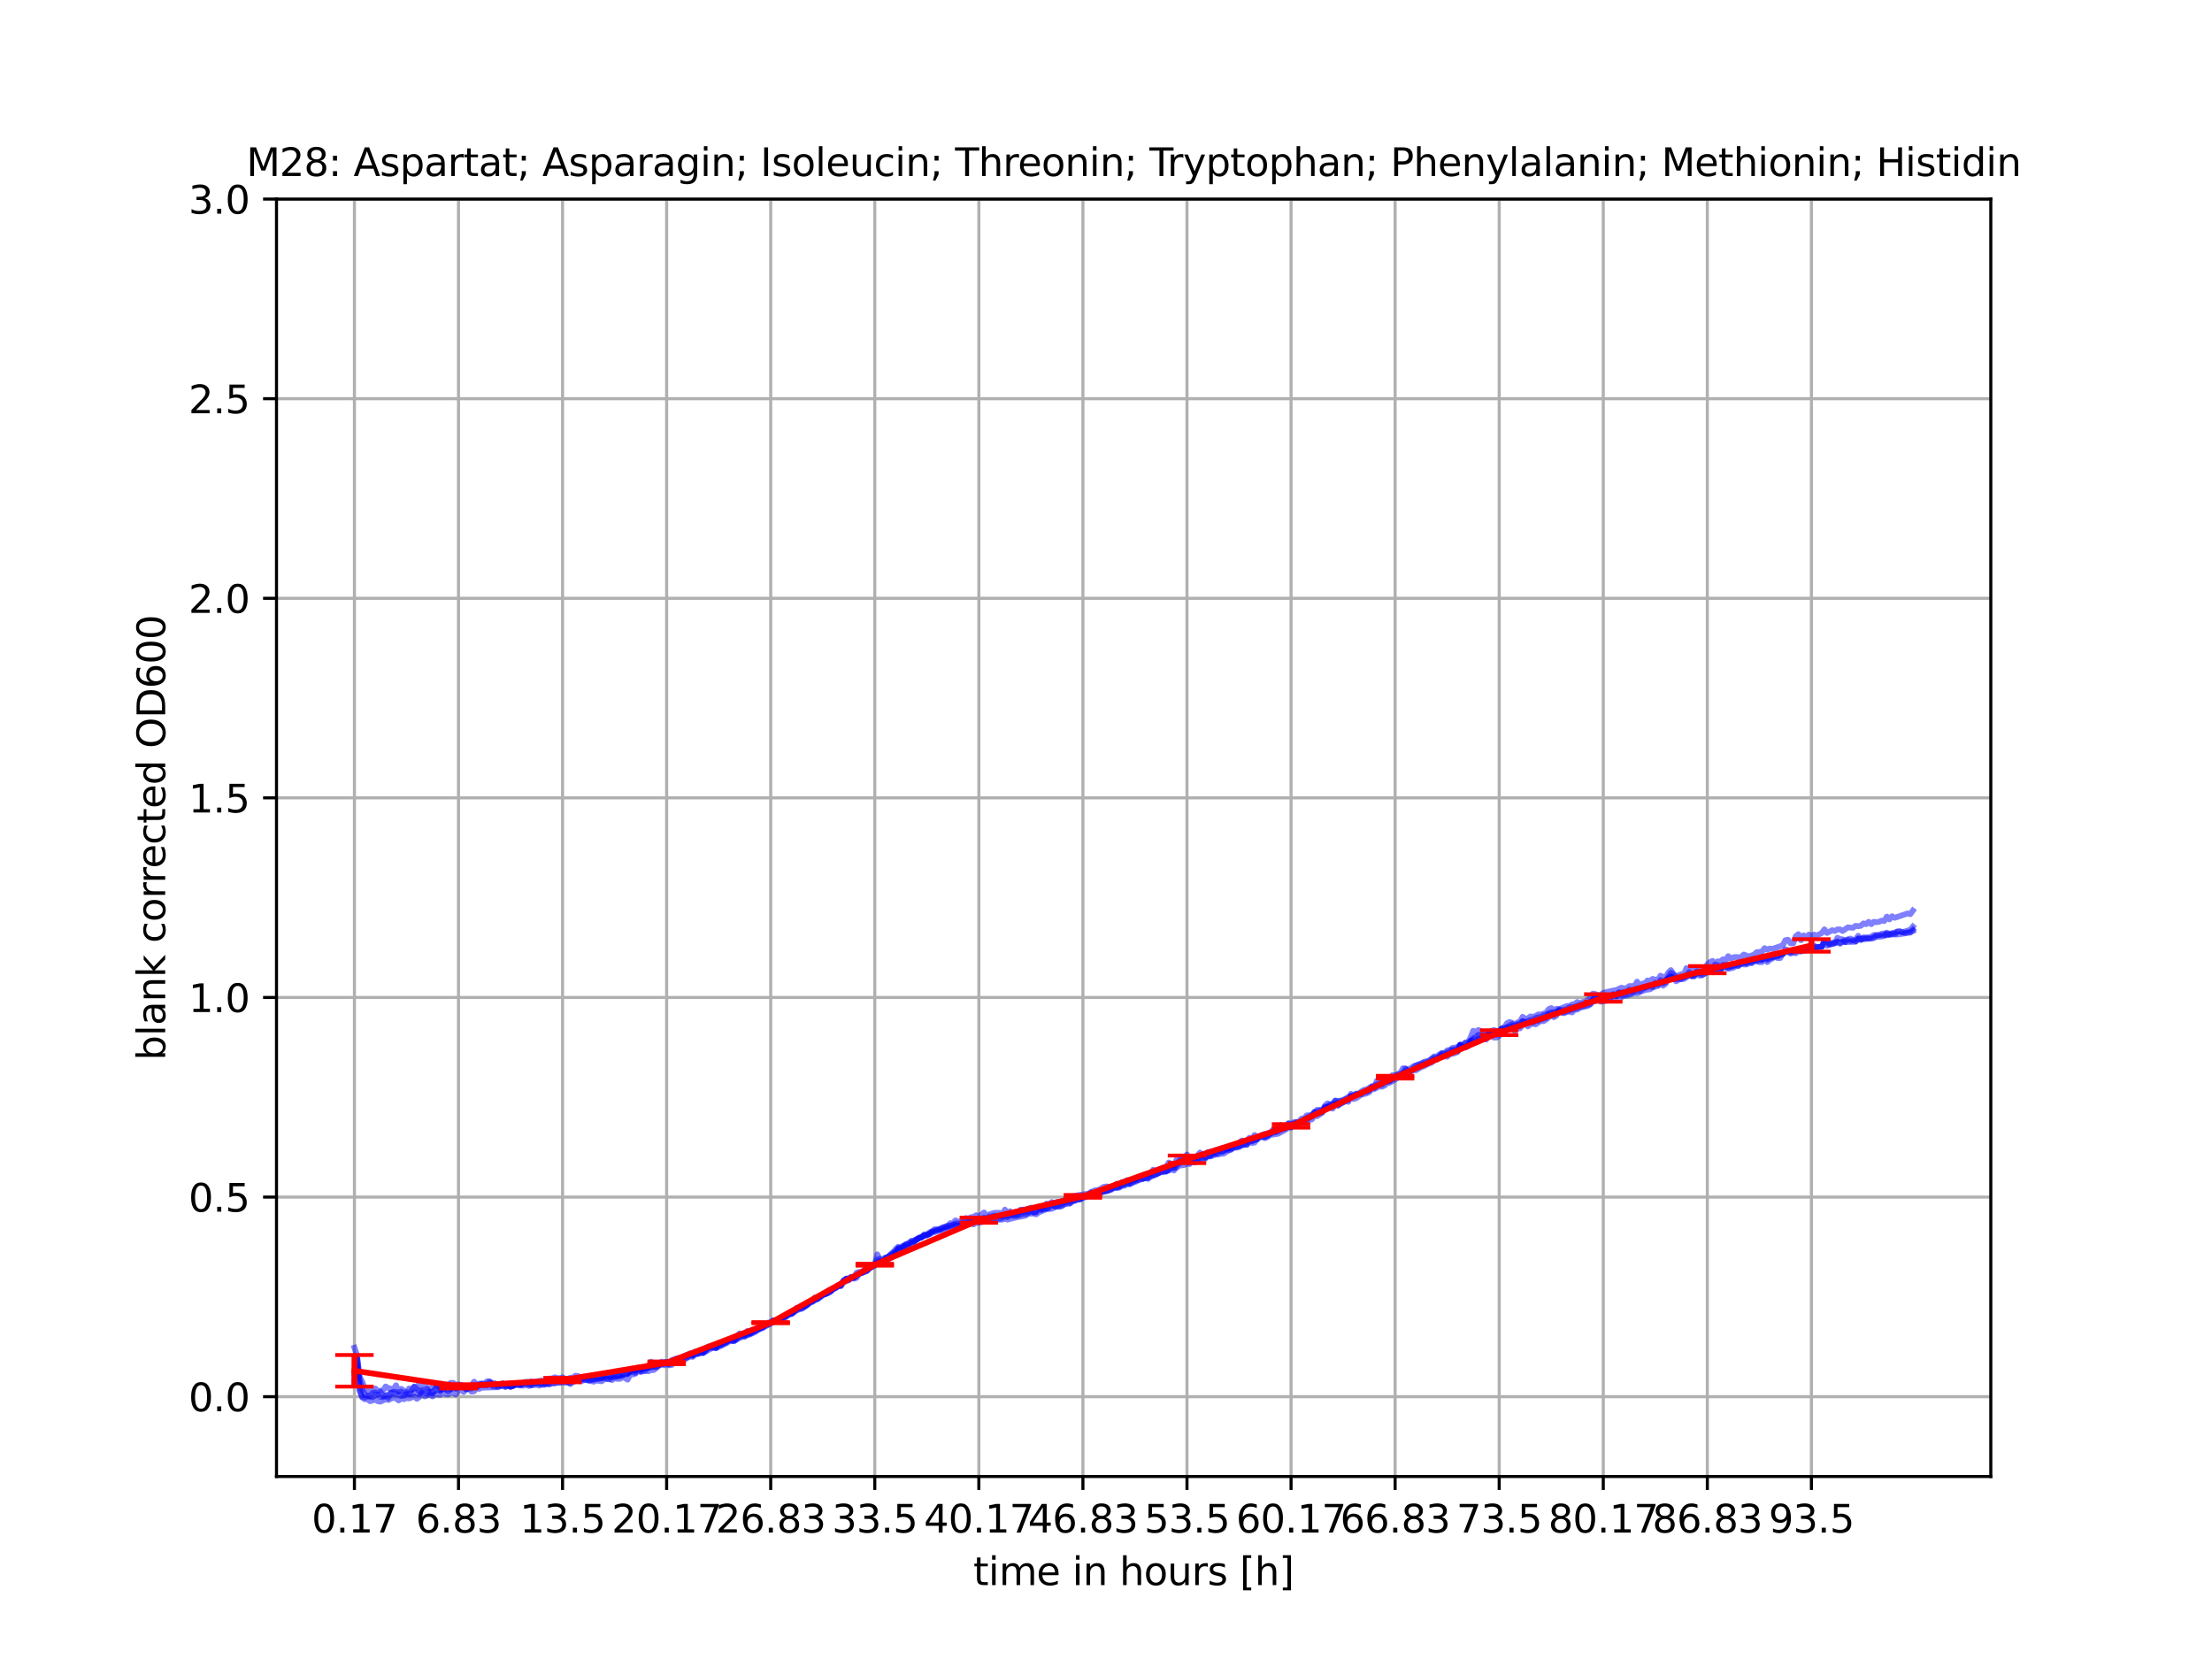 <?xml version="1.0" encoding="utf-8" standalone="no"?>
<!DOCTYPE svg PUBLIC "-//W3C//DTD SVG 1.1//EN"
  "http://www.w3.org/Graphics/SVG/1.1/DTD/svg11.dtd">
<svg xmlns:xlink="http://www.w3.org/1999/xlink" width="576pt" height="432pt" viewBox="0 0 576 432" xmlns="http://www.w3.org/2000/svg" version="1.1">
 <defs>
  <style type="text/css">*{stroke-linejoin: round; stroke-linecap: butt}</style>
 </defs>
 <g id="figure_1">
  <g id="patch_1">
   <path d="M 0 432 
L 576 432 
L 576 0 
L 0 0 
z
" style="fill: #ffffff"/>
  </g>
  <g id="axes_1">
   <g id="patch_2">
    <path d="M 72 384.48 
L 518.4 384.48 
L 518.4 51.84 
L 72 51.84 
z
" style="fill: #ffffff"/>
   </g>
   <g id="matplotlib.axis_1">
    <g id="xtick_1">
     <g id="line2d_1">
      <path d="M 92.291 384.48 
L 92.291 51.84 
" clip-path="url(#p69f8c41bd3)" style="fill: none; stroke: #b0b0b0; stroke-width: 0.8; stroke-linecap: square"/>
     </g>
     <g id="line2d_2">
      <defs>
       <path id="mf6eac5042f" d="M 0 0 
L 0 3.5 
" style="stroke: #000000; stroke-width: 0.8"/>
      </defs>
      <g>
       <use xlink:href="#mf6eac5042f" x="92.291" y="384.48" style="stroke: #000000; stroke-width: 0.8"/>
      </g>
     </g>
     <g id="text_1">
      <!-- 0.17 -->
      <g transform="translate(81.158 399.078) scale(0.1 -0.1)">
       <defs>
        <path id="DejaVuSans-30" d="M 2034 4250 
Q 1547 4250 1301 3770 
Q 1056 3291 1056 2328 
Q 1056 1369 1301 889 
Q 1547 409 2034 409 
Q 2525 409 2770 889 
Q 3016 1369 3016 2328 
Q 3016 3291 2770 3770 
Q 2525 4250 2034 4250 
z
M 2034 4750 
Q 2819 4750 3233 4129 
Q 3647 3509 3647 2328 
Q 3647 1150 3233 529 
Q 2819 -91 2034 -91 
Q 1250 -91 836 529 
Q 422 1150 422 2328 
Q 422 3509 836 4129 
Q 1250 4750 2034 4750 
z
" transform="scale(0.016)"/>
        <path id="DejaVuSans-2e" d="M 684 794 
L 1344 794 
L 1344 0 
L 684 0 
L 684 794 
z
" transform="scale(0.016)"/>
        <path id="DejaVuSans-31" d="M 794 531 
L 1825 531 
L 1825 4091 
L 703 3866 
L 703 4441 
L 1819 4666 
L 2450 4666 
L 2450 531 
L 3481 531 
L 3481 0 
L 794 0 
L 794 531 
z
" transform="scale(0.016)"/>
        <path id="DejaVuSans-37" d="M 525 4666 
L 3525 4666 
L 3525 4397 
L 1831 0 
L 1172 0 
L 2766 4134 
L 525 4134 
L 525 4666 
z
" transform="scale(0.016)"/>
       </defs>
       <use xlink:href="#DejaVuSans-30"/>
       <use xlink:href="#DejaVuSans-2e" x="63.623"/>
       <use xlink:href="#DejaVuSans-31" x="95.41"/>
       <use xlink:href="#DejaVuSans-37" x="159.033"/>
      </g>
     </g>
    </g>
    <g id="xtick_2">
     <g id="line2d_3">
      <path d="M 119.391 384.48 
L 119.391 51.84 
" clip-path="url(#p69f8c41bd3)" style="fill: none; stroke: #b0b0b0; stroke-width: 0.8; stroke-linecap: square"/>
     </g>
     <g id="line2d_4">
      <g>
       <use xlink:href="#mf6eac5042f" x="119.391" y="384.48" style="stroke: #000000; stroke-width: 0.8"/>
      </g>
     </g>
     <g id="text_2">
      <!-- 6.83 -->
      <g transform="translate(108.258 399.078) scale(0.1 -0.1)">
       <defs>
        <path id="DejaVuSans-36" d="M 2113 2584 
Q 1688 2584 1439 2293 
Q 1191 2003 1191 1497 
Q 1191 994 1439 701 
Q 1688 409 2113 409 
Q 2538 409 2786 701 
Q 3034 994 3034 1497 
Q 3034 2003 2786 2293 
Q 2538 2584 2113 2584 
z
M 3366 4563 
L 3366 3988 
Q 3128 4100 2886 4159 
Q 2644 4219 2406 4219 
Q 1781 4219 1451 3797 
Q 1122 3375 1075 2522 
Q 1259 2794 1537 2939 
Q 1816 3084 2150 3084 
Q 2853 3084 3261 2657 
Q 3669 2231 3669 1497 
Q 3669 778 3244 343 
Q 2819 -91 2113 -91 
Q 1303 -91 875 529 
Q 447 1150 447 2328 
Q 447 3434 972 4092 
Q 1497 4750 2381 4750 
Q 2619 4750 2861 4703 
Q 3103 4656 3366 4563 
z
" transform="scale(0.016)"/>
        <path id="DejaVuSans-38" d="M 2034 2216 
Q 1584 2216 1326 1975 
Q 1069 1734 1069 1313 
Q 1069 891 1326 650 
Q 1584 409 2034 409 
Q 2484 409 2743 651 
Q 3003 894 3003 1313 
Q 3003 1734 2745 1975 
Q 2488 2216 2034 2216 
z
M 1403 2484 
Q 997 2584 770 2862 
Q 544 3141 544 3541 
Q 544 4100 942 4425 
Q 1341 4750 2034 4750 
Q 2731 4750 3128 4425 
Q 3525 4100 3525 3541 
Q 3525 3141 3298 2862 
Q 3072 2584 2669 2484 
Q 3125 2378 3379 2068 
Q 3634 1759 3634 1313 
Q 3634 634 3220 271 
Q 2806 -91 2034 -91 
Q 1263 -91 848 271 
Q 434 634 434 1313 
Q 434 1759 690 2068 
Q 947 2378 1403 2484 
z
M 1172 3481 
Q 1172 3119 1398 2916 
Q 1625 2713 2034 2713 
Q 2441 2713 2670 2916 
Q 2900 3119 2900 3481 
Q 2900 3844 2670 4047 
Q 2441 4250 2034 4250 
Q 1625 4250 1398 4047 
Q 1172 3844 1172 3481 
z
" transform="scale(0.016)"/>
        <path id="DejaVuSans-33" d="M 2597 2516 
Q 3050 2419 3304 2112 
Q 3559 1806 3559 1356 
Q 3559 666 3084 287 
Q 2609 -91 1734 -91 
Q 1441 -91 1130 -33 
Q 819 25 488 141 
L 488 750 
Q 750 597 1062 519 
Q 1375 441 1716 441 
Q 2309 441 2620 675 
Q 2931 909 2931 1356 
Q 2931 1769 2642 2001 
Q 2353 2234 1838 2234 
L 1294 2234 
L 1294 2753 
L 1863 2753 
Q 2328 2753 2575 2939 
Q 2822 3125 2822 3475 
Q 2822 3834 2567 4026 
Q 2313 4219 1838 4219 
Q 1578 4219 1281 4162 
Q 984 4106 628 3988 
L 628 4550 
Q 988 4650 1302 4700 
Q 1616 4750 1894 4750 
Q 2613 4750 3031 4423 
Q 3450 4097 3450 3541 
Q 3450 3153 3228 2886 
Q 3006 2619 2597 2516 
z
" transform="scale(0.016)"/>
       </defs>
       <use xlink:href="#DejaVuSans-36"/>
       <use xlink:href="#DejaVuSans-2e" x="63.623"/>
       <use xlink:href="#DejaVuSans-38" x="95.41"/>
       <use xlink:href="#DejaVuSans-33" x="159.033"/>
      </g>
     </g>
    </g>
    <g id="xtick_3">
     <g id="line2d_5">
      <path d="M 146.49 384.48 
L 146.49 51.84 
" clip-path="url(#p69f8c41bd3)" style="fill: none; stroke: #b0b0b0; stroke-width: 0.8; stroke-linecap: square"/>
     </g>
     <g id="line2d_6">
      <g>
       <use xlink:href="#mf6eac5042f" x="146.49" y="384.48" style="stroke: #000000; stroke-width: 0.8"/>
      </g>
     </g>
     <g id="text_3">
      <!-- 13.5 -->
      <g transform="translate(135.358 399.078) scale(0.1 -0.1)">
       <defs>
        <path id="DejaVuSans-35" d="M 691 4666 
L 3169 4666 
L 3169 4134 
L 1269 4134 
L 1269 2991 
Q 1406 3038 1543 3061 
Q 1681 3084 1819 3084 
Q 2600 3084 3056 2656 
Q 3513 2228 3513 1497 
Q 3513 744 3044 326 
Q 2575 -91 1722 -91 
Q 1428 -91 1123 -41 
Q 819 9 494 109 
L 494 744 
Q 775 591 1075 516 
Q 1375 441 1709 441 
Q 2250 441 2565 725 
Q 2881 1009 2881 1497 
Q 2881 1984 2565 2268 
Q 2250 2553 1709 2553 
Q 1456 2553 1204 2497 
Q 953 2441 691 2322 
L 691 4666 
z
" transform="scale(0.016)"/>
       </defs>
       <use xlink:href="#DejaVuSans-31"/>
       <use xlink:href="#DejaVuSans-33" x="63.623"/>
       <use xlink:href="#DejaVuSans-2e" x="127.246"/>
       <use xlink:href="#DejaVuSans-35" x="159.033"/>
      </g>
     </g>
    </g>
    <g id="xtick_4">
     <g id="line2d_7">
      <path d="M 173.59 384.48 
L 173.59 51.84 
" clip-path="url(#p69f8c41bd3)" style="fill: none; stroke: #b0b0b0; stroke-width: 0.8; stroke-linecap: square"/>
     </g>
     <g id="line2d_8">
      <g>
       <use xlink:href="#mf6eac5042f" x="173.59" y="384.48" style="stroke: #000000; stroke-width: 0.8"/>
      </g>
     </g>
     <g id="text_4">
      <!-- 20.17 -->
      <g transform="translate(159.276 399.078) scale(0.1 -0.1)">
       <defs>
        <path id="DejaVuSans-32" d="M 1228 531 
L 3431 531 
L 3431 0 
L 469 0 
L 469 531 
Q 828 903 1448 1529 
Q 2069 2156 2228 2338 
Q 2531 2678 2651 2914 
Q 2772 3150 2772 3378 
Q 2772 3750 2511 3984 
Q 2250 4219 1831 4219 
Q 1534 4219 1204 4116 
Q 875 4013 500 3803 
L 500 4441 
Q 881 4594 1212 4672 
Q 1544 4750 1819 4750 
Q 2544 4750 2975 4387 
Q 3406 4025 3406 3419 
Q 3406 3131 3298 2873 
Q 3191 2616 2906 2266 
Q 2828 2175 2409 1742 
Q 1991 1309 1228 531 
z
" transform="scale(0.016)"/>
       </defs>
       <use xlink:href="#DejaVuSans-32"/>
       <use xlink:href="#DejaVuSans-30" x="63.623"/>
       <use xlink:href="#DejaVuSans-2e" x="127.246"/>
       <use xlink:href="#DejaVuSans-31" x="159.033"/>
       <use xlink:href="#DejaVuSans-37" x="222.656"/>
      </g>
     </g>
    </g>
    <g id="xtick_5">
     <g id="line2d_9">
      <path d="M 200.69 384.48 
L 200.69 51.84 
" clip-path="url(#p69f8c41bd3)" style="fill: none; stroke: #b0b0b0; stroke-width: 0.8; stroke-linecap: square"/>
     </g>
     <g id="line2d_10">
      <g>
       <use xlink:href="#mf6eac5042f" x="200.69" y="384.48" style="stroke: #000000; stroke-width: 0.8"/>
      </g>
     </g>
     <g id="text_5">
      <!-- 26.83 -->
      <g transform="translate(186.376 399.078) scale(0.1 -0.1)">
       <use xlink:href="#DejaVuSans-32"/>
       <use xlink:href="#DejaVuSans-36" x="63.623"/>
       <use xlink:href="#DejaVuSans-2e" x="127.246"/>
       <use xlink:href="#DejaVuSans-38" x="159.033"/>
       <use xlink:href="#DejaVuSans-33" x="222.656"/>
      </g>
     </g>
    </g>
    <g id="xtick_6">
     <g id="line2d_11">
      <path d="M 227.789 384.48 
L 227.789 51.84 
" clip-path="url(#p69f8c41bd3)" style="fill: none; stroke: #b0b0b0; stroke-width: 0.8; stroke-linecap: square"/>
     </g>
     <g id="line2d_12">
      <g>
       <use xlink:href="#mf6eac5042f" x="227.789" y="384.48" style="stroke: #000000; stroke-width: 0.8"/>
      </g>
     </g>
     <g id="text_6">
      <!-- 33.5 -->
      <g transform="translate(216.657 399.078) scale(0.1 -0.1)">
       <use xlink:href="#DejaVuSans-33"/>
       <use xlink:href="#DejaVuSans-33" x="63.623"/>
       <use xlink:href="#DejaVuSans-2e" x="127.246"/>
       <use xlink:href="#DejaVuSans-35" x="159.033"/>
      </g>
     </g>
    </g>
    <g id="xtick_7">
     <g id="line2d_13">
      <path d="M 254.889 384.48 
L 254.889 51.84 
" clip-path="url(#p69f8c41bd3)" style="fill: none; stroke: #b0b0b0; stroke-width: 0.8; stroke-linecap: square"/>
     </g>
     <g id="line2d_14">
      <g>
       <use xlink:href="#mf6eac5042f" x="254.889" y="384.48" style="stroke: #000000; stroke-width: 0.8"/>
      </g>
     </g>
     <g id="text_7">
      <!-- 40.17 -->
      <g transform="translate(240.575 399.078) scale(0.1 -0.1)">
       <defs>
        <path id="DejaVuSans-34" d="M 2419 4116 
L 825 1625 
L 2419 1625 
L 2419 4116 
z
M 2253 4666 
L 3047 4666 
L 3047 1625 
L 3713 1625 
L 3713 1100 
L 3047 1100 
L 3047 0 
L 2419 0 
L 2419 1100 
L 313 1100 
L 313 1709 
L 2253 4666 
z
" transform="scale(0.016)"/>
       </defs>
       <use xlink:href="#DejaVuSans-34"/>
       <use xlink:href="#DejaVuSans-30" x="63.623"/>
       <use xlink:href="#DejaVuSans-2e" x="127.246"/>
       <use xlink:href="#DejaVuSans-31" x="159.033"/>
       <use xlink:href="#DejaVuSans-37" x="222.656"/>
      </g>
     </g>
    </g>
    <g id="xtick_8">
     <g id="line2d_15">
      <path d="M 281.989 384.48 
L 281.989 51.84 
" clip-path="url(#p69f8c41bd3)" style="fill: none; stroke: #b0b0b0; stroke-width: 0.8; stroke-linecap: square"/>
     </g>
     <g id="line2d_16">
      <g>
       <use xlink:href="#mf6eac5042f" x="281.989" y="384.48" style="stroke: #000000; stroke-width: 0.8"/>
      </g>
     </g>
     <g id="text_8">
      <!-- 46.83 -->
      <g transform="translate(267.675 399.078) scale(0.1 -0.1)">
       <use xlink:href="#DejaVuSans-34"/>
       <use xlink:href="#DejaVuSans-36" x="63.623"/>
       <use xlink:href="#DejaVuSans-2e" x="127.246"/>
       <use xlink:href="#DejaVuSans-38" x="159.033"/>
       <use xlink:href="#DejaVuSans-33" x="222.656"/>
      </g>
     </g>
    </g>
    <g id="xtick_9">
     <g id="line2d_17">
      <path d="M 309.089 384.48 
L 309.089 51.84 
" clip-path="url(#p69f8c41bd3)" style="fill: none; stroke: #b0b0b0; stroke-width: 0.8; stroke-linecap: square"/>
     </g>
     <g id="line2d_18">
      <g>
       <use xlink:href="#mf6eac5042f" x="309.089" y="384.48" style="stroke: #000000; stroke-width: 0.8"/>
      </g>
     </g>
     <g id="text_9">
      <!-- 53.5 -->
      <g transform="translate(297.956 399.078) scale(0.1 -0.1)">
       <use xlink:href="#DejaVuSans-35"/>
       <use xlink:href="#DejaVuSans-33" x="63.623"/>
       <use xlink:href="#DejaVuSans-2e" x="127.246"/>
       <use xlink:href="#DejaVuSans-35" x="159.033"/>
      </g>
     </g>
    </g>
    <g id="xtick_10">
     <g id="line2d_19">
      <path d="M 336.188 384.48 
L 336.188 51.84 
" clip-path="url(#p69f8c41bd3)" style="fill: none; stroke: #b0b0b0; stroke-width: 0.8; stroke-linecap: square"/>
     </g>
     <g id="line2d_20">
      <g>
       <use xlink:href="#mf6eac5042f" x="336.188" y="384.48" style="stroke: #000000; stroke-width: 0.8"/>
      </g>
     </g>
     <g id="text_10">
      <!-- 60.17 -->
      <g transform="translate(321.874 399.078) scale(0.1 -0.1)">
       <use xlink:href="#DejaVuSans-36"/>
       <use xlink:href="#DejaVuSans-30" x="63.623"/>
       <use xlink:href="#DejaVuSans-2e" x="127.246"/>
       <use xlink:href="#DejaVuSans-31" x="159.033"/>
       <use xlink:href="#DejaVuSans-37" x="222.656"/>
      </g>
     </g>
    </g>
    <g id="xtick_11">
     <g id="line2d_21">
      <path d="M 363.288 384.48 
L 363.288 51.84 
" clip-path="url(#p69f8c41bd3)" style="fill: none; stroke: #b0b0b0; stroke-width: 0.8; stroke-linecap: square"/>
     </g>
     <g id="line2d_22">
      <g>
       <use xlink:href="#mf6eac5042f" x="363.288" y="384.48" style="stroke: #000000; stroke-width: 0.8"/>
      </g>
     </g>
     <g id="text_11">
      <!-- 66.83 -->
      <g transform="translate(348.974 399.078) scale(0.1 -0.1)">
       <use xlink:href="#DejaVuSans-36"/>
       <use xlink:href="#DejaVuSans-36" x="63.623"/>
       <use xlink:href="#DejaVuSans-2e" x="127.246"/>
       <use xlink:href="#DejaVuSans-38" x="159.033"/>
       <use xlink:href="#DejaVuSans-33" x="222.656"/>
      </g>
     </g>
    </g>
    <g id="xtick_12">
     <g id="line2d_23">
      <path d="M 390.388 384.48 
L 390.388 51.84 
" clip-path="url(#p69f8c41bd3)" style="fill: none; stroke: #b0b0b0; stroke-width: 0.8; stroke-linecap: square"/>
     </g>
     <g id="line2d_24">
      <g>
       <use xlink:href="#mf6eac5042f" x="390.388" y="384.48" style="stroke: #000000; stroke-width: 0.8"/>
      </g>
     </g>
     <g id="text_12">
      <!-- 73.5 -->
      <g transform="translate(379.255 399.078) scale(0.1 -0.1)">
       <use xlink:href="#DejaVuSans-37"/>
       <use xlink:href="#DejaVuSans-33" x="63.623"/>
       <use xlink:href="#DejaVuSans-2e" x="127.246"/>
       <use xlink:href="#DejaVuSans-35" x="159.033"/>
      </g>
     </g>
    </g>
    <g id="xtick_13">
     <g id="line2d_25">
      <path d="M 417.487 384.48 
L 417.487 51.84 
" clip-path="url(#p69f8c41bd3)" style="fill: none; stroke: #b0b0b0; stroke-width: 0.8; stroke-linecap: square"/>
     </g>
     <g id="line2d_26">
      <g>
       <use xlink:href="#mf6eac5042f" x="417.487" y="384.48" style="stroke: #000000; stroke-width: 0.8"/>
      </g>
     </g>
     <g id="text_13">
      <!-- 80.17 -->
      <g transform="translate(403.173 399.078) scale(0.1 -0.1)">
       <use xlink:href="#DejaVuSans-38"/>
       <use xlink:href="#DejaVuSans-30" x="63.623"/>
       <use xlink:href="#DejaVuSans-2e" x="127.246"/>
       <use xlink:href="#DejaVuSans-31" x="159.033"/>
       <use xlink:href="#DejaVuSans-37" x="222.656"/>
      </g>
     </g>
    </g>
    <g id="xtick_14">
     <g id="line2d_27">
      <path d="M 444.587 384.48 
L 444.587 51.84 
" clip-path="url(#p69f8c41bd3)" style="fill: none; stroke: #b0b0b0; stroke-width: 0.8; stroke-linecap: square"/>
     </g>
     <g id="line2d_28">
      <g>
       <use xlink:href="#mf6eac5042f" x="444.587" y="384.48" style="stroke: #000000; stroke-width: 0.8"/>
      </g>
     </g>
     <g id="text_14">
      <!-- 86.83 -->
      <g transform="translate(430.273 399.078) scale(0.1 -0.1)">
       <use xlink:href="#DejaVuSans-38"/>
       <use xlink:href="#DejaVuSans-36" x="63.623"/>
       <use xlink:href="#DejaVuSans-2e" x="127.246"/>
       <use xlink:href="#DejaVuSans-38" x="159.033"/>
       <use xlink:href="#DejaVuSans-33" x="222.656"/>
      </g>
     </g>
    </g>
    <g id="xtick_15">
     <g id="line2d_29">
      <path d="M 471.687 384.48 
L 471.687 51.84 
" clip-path="url(#p69f8c41bd3)" style="fill: none; stroke: #b0b0b0; stroke-width: 0.8; stroke-linecap: square"/>
     </g>
     <g id="line2d_30">
      <g>
       <use xlink:href="#mf6eac5042f" x="471.687" y="384.48" style="stroke: #000000; stroke-width: 0.8"/>
      </g>
     </g>
     <g id="text_15">
      <!-- 93.5 -->
      <g transform="translate(460.554 399.078) scale(0.1 -0.1)">
       <defs>
        <path id="DejaVuSans-39" d="M 703 97 
L 703 672 
Q 941 559 1184 500 
Q 1428 441 1663 441 
Q 2288 441 2617 861 
Q 2947 1281 2994 2138 
Q 2813 1869 2534 1725 
Q 2256 1581 1919 1581 
Q 1219 1581 811 2004 
Q 403 2428 403 3163 
Q 403 3881 828 4315 
Q 1253 4750 1959 4750 
Q 2769 4750 3195 4129 
Q 3622 3509 3622 2328 
Q 3622 1225 3098 567 
Q 2575 -91 1691 -91 
Q 1453 -91 1209 -44 
Q 966 3 703 97 
z
M 1959 2075 
Q 2384 2075 2632 2365 
Q 2881 2656 2881 3163 
Q 2881 3666 2632 3958 
Q 2384 4250 1959 4250 
Q 1534 4250 1286 3958 
Q 1038 3666 1038 3163 
Q 1038 2656 1286 2365 
Q 1534 2075 1959 2075 
z
" transform="scale(0.016)"/>
       </defs>
       <use xlink:href="#DejaVuSans-39"/>
       <use xlink:href="#DejaVuSans-33" x="63.623"/>
       <use xlink:href="#DejaVuSans-2e" x="127.246"/>
       <use xlink:href="#DejaVuSans-35" x="159.033"/>
      </g>
     </g>
    </g>
    <g id="text_16">
     <!-- time in hours [h] -->
     <g transform="translate(253.452 412.757) scale(0.1 -0.1)">
      <defs>
       <path id="DejaVuSans-74" d="M 1172 4494 
L 1172 3500 
L 2356 3500 
L 2356 3053 
L 1172 3053 
L 1172 1153 
Q 1172 725 1289 603 
Q 1406 481 1766 481 
L 2356 481 
L 2356 0 
L 1766 0 
Q 1100 0 847 248 
Q 594 497 594 1153 
L 594 3053 
L 172 3053 
L 172 3500 
L 594 3500 
L 594 4494 
L 1172 4494 
z
" transform="scale(0.016)"/>
       <path id="DejaVuSans-69" d="M 603 3500 
L 1178 3500 
L 1178 0 
L 603 0 
L 603 3500 
z
M 603 4863 
L 1178 4863 
L 1178 4134 
L 603 4134 
L 603 4863 
z
" transform="scale(0.016)"/>
       <path id="DejaVuSans-6d" d="M 3328 2828 
Q 3544 3216 3844 3400 
Q 4144 3584 4550 3584 
Q 5097 3584 5394 3201 
Q 5691 2819 5691 2113 
L 5691 0 
L 5113 0 
L 5113 2094 
Q 5113 2597 4934 2840 
Q 4756 3084 4391 3084 
Q 3944 3084 3684 2787 
Q 3425 2491 3425 1978 
L 3425 0 
L 2847 0 
L 2847 2094 
Q 2847 2600 2669 2842 
Q 2491 3084 2119 3084 
Q 1678 3084 1418 2786 
Q 1159 2488 1159 1978 
L 1159 0 
L 581 0 
L 581 3500 
L 1159 3500 
L 1159 2956 
Q 1356 3278 1631 3431 
Q 1906 3584 2284 3584 
Q 2666 3584 2933 3390 
Q 3200 3197 3328 2828 
z
" transform="scale(0.016)"/>
       <path id="DejaVuSans-65" d="M 3597 1894 
L 3597 1613 
L 953 1613 
Q 991 1019 1311 708 
Q 1631 397 2203 397 
Q 2534 397 2845 478 
Q 3156 559 3463 722 
L 3463 178 
Q 3153 47 2828 -22 
Q 2503 -91 2169 -91 
Q 1331 -91 842 396 
Q 353 884 353 1716 
Q 353 2575 817 3079 
Q 1281 3584 2069 3584 
Q 2775 3584 3186 3129 
Q 3597 2675 3597 1894 
z
M 3022 2063 
Q 3016 2534 2758 2815 
Q 2500 3097 2075 3097 
Q 1594 3097 1305 2825 
Q 1016 2553 972 2059 
L 3022 2063 
z
" transform="scale(0.016)"/>
       <path id="DejaVuSans-20" transform="scale(0.016)"/>
       <path id="DejaVuSans-6e" d="M 3513 2113 
L 3513 0 
L 2938 0 
L 2938 2094 
Q 2938 2591 2744 2837 
Q 2550 3084 2163 3084 
Q 1697 3084 1428 2787 
Q 1159 2491 1159 1978 
L 1159 0 
L 581 0 
L 581 3500 
L 1159 3500 
L 1159 2956 
Q 1366 3272 1645 3428 
Q 1925 3584 2291 3584 
Q 2894 3584 3203 3211 
Q 3513 2838 3513 2113 
z
" transform="scale(0.016)"/>
       <path id="DejaVuSans-68" d="M 3513 2113 
L 3513 0 
L 2938 0 
L 2938 2094 
Q 2938 2591 2744 2837 
Q 2550 3084 2163 3084 
Q 1697 3084 1428 2787 
Q 1159 2491 1159 1978 
L 1159 0 
L 581 0 
L 581 4863 
L 1159 4863 
L 1159 2956 
Q 1366 3272 1645 3428 
Q 1925 3584 2291 3584 
Q 2894 3584 3203 3211 
Q 3513 2838 3513 2113 
z
" transform="scale(0.016)"/>
       <path id="DejaVuSans-6f" d="M 1959 3097 
Q 1497 3097 1228 2736 
Q 959 2375 959 1747 
Q 959 1119 1226 758 
Q 1494 397 1959 397 
Q 2419 397 2687 759 
Q 2956 1122 2956 1747 
Q 2956 2369 2687 2733 
Q 2419 3097 1959 3097 
z
M 1959 3584 
Q 2709 3584 3137 3096 
Q 3566 2609 3566 1747 
Q 3566 888 3137 398 
Q 2709 -91 1959 -91 
Q 1206 -91 779 398 
Q 353 888 353 1747 
Q 353 2609 779 3096 
Q 1206 3584 1959 3584 
z
" transform="scale(0.016)"/>
       <path id="DejaVuSans-75" d="M 544 1381 
L 544 3500 
L 1119 3500 
L 1119 1403 
Q 1119 906 1312 657 
Q 1506 409 1894 409 
Q 2359 409 2629 706 
Q 2900 1003 2900 1516 
L 2900 3500 
L 3475 3500 
L 3475 0 
L 2900 0 
L 2900 538 
Q 2691 219 2414 64 
Q 2138 -91 1772 -91 
Q 1169 -91 856 284 
Q 544 659 544 1381 
z
M 1991 3584 
L 1991 3584 
z
" transform="scale(0.016)"/>
       <path id="DejaVuSans-72" d="M 2631 2963 
Q 2534 3019 2420 3045 
Q 2306 3072 2169 3072 
Q 1681 3072 1420 2755 
Q 1159 2438 1159 1844 
L 1159 0 
L 581 0 
L 581 3500 
L 1159 3500 
L 1159 2956 
Q 1341 3275 1631 3429 
Q 1922 3584 2338 3584 
Q 2397 3584 2469 3576 
Q 2541 3569 2628 3553 
L 2631 2963 
z
" transform="scale(0.016)"/>
       <path id="DejaVuSans-73" d="M 2834 3397 
L 2834 2853 
Q 2591 2978 2328 3040 
Q 2066 3103 1784 3103 
Q 1356 3103 1142 2972 
Q 928 2841 928 2578 
Q 928 2378 1081 2264 
Q 1234 2150 1697 2047 
L 1894 2003 
Q 2506 1872 2764 1633 
Q 3022 1394 3022 966 
Q 3022 478 2636 193 
Q 2250 -91 1575 -91 
Q 1294 -91 989 -36 
Q 684 19 347 128 
L 347 722 
Q 666 556 975 473 
Q 1284 391 1588 391 
Q 1994 391 2212 530 
Q 2431 669 2431 922 
Q 2431 1156 2273 1281 
Q 2116 1406 1581 1522 
L 1381 1569 
Q 847 1681 609 1914 
Q 372 2147 372 2553 
Q 372 3047 722 3315 
Q 1072 3584 1716 3584 
Q 2034 3584 2315 3537 
Q 2597 3491 2834 3397 
z
" transform="scale(0.016)"/>
       <path id="DejaVuSans-5b" d="M 550 4863 
L 1875 4863 
L 1875 4416 
L 1125 4416 
L 1125 -397 
L 1875 -397 
L 1875 -844 
L 550 -844 
L 550 4863 
z
" transform="scale(0.016)"/>
       <path id="DejaVuSans-5d" d="M 1947 4863 
L 1947 -844 
L 622 -844 
L 622 -397 
L 1369 -397 
L 1369 4416 
L 622 4416 
L 622 4863 
L 1947 4863 
z
" transform="scale(0.016)"/>
      </defs>
      <use xlink:href="#DejaVuSans-74"/>
      <use xlink:href="#DejaVuSans-69" x="39.209"/>
      <use xlink:href="#DejaVuSans-6d" x="66.992"/>
      <use xlink:href="#DejaVuSans-65" x="164.404"/>
      <use xlink:href="#DejaVuSans-20" x="225.928"/>
      <use xlink:href="#DejaVuSans-69" x="257.715"/>
      <use xlink:href="#DejaVuSans-6e" x="285.498"/>
      <use xlink:href="#DejaVuSans-20" x="348.877"/>
      <use xlink:href="#DejaVuSans-68" x="380.664"/>
      <use xlink:href="#DejaVuSans-6f" x="444.043"/>
      <use xlink:href="#DejaVuSans-75" x="505.225"/>
      <use xlink:href="#DejaVuSans-72" x="568.604"/>
      <use xlink:href="#DejaVuSans-73" x="609.717"/>
      <use xlink:href="#DejaVuSans-20" x="661.816"/>
      <use xlink:href="#DejaVuSans-5b" x="693.604"/>
      <use xlink:href="#DejaVuSans-68" x="732.617"/>
      <use xlink:href="#DejaVuSans-5d" x="795.996"/>
     </g>
    </g>
   </g>
   <g id="matplotlib.axis_2">
    <g id="ytick_1">
     <g id="line2d_31">
      <path d="M 72 363.69 
L 518.4 363.69 
" clip-path="url(#p69f8c41bd3)" style="fill: none; stroke: #b0b0b0; stroke-width: 0.8; stroke-linecap: square"/>
     </g>
     <g id="line2d_32">
      <defs>
       <path id="m7084c0a429" d="M 0 0 
L -3.5 0 
" style="stroke: #000000; stroke-width: 0.8"/>
      </defs>
      <g>
       <use xlink:href="#m7084c0a429" x="72" y="363.69" style="stroke: #000000; stroke-width: 0.8"/>
      </g>
     </g>
     <g id="text_17">
      <!-- 0.0 -->
      <g transform="translate(49.097 367.489) scale(0.1 -0.1)">
       <use xlink:href="#DejaVuSans-30"/>
       <use xlink:href="#DejaVuSans-2e" x="63.623"/>
       <use xlink:href="#DejaVuSans-30" x="95.41"/>
      </g>
     </g>
    </g>
    <g id="ytick_2">
     <g id="line2d_33">
      <path d="M 72 311.715 
L 518.4 311.715 
" clip-path="url(#p69f8c41bd3)" style="fill: none; stroke: #b0b0b0; stroke-width: 0.8; stroke-linecap: square"/>
     </g>
     <g id="line2d_34">
      <g>
       <use xlink:href="#m7084c0a429" x="72" y="311.715" style="stroke: #000000; stroke-width: 0.8"/>
      </g>
     </g>
     <g id="text_18">
      <!-- 0.5 -->
      <g transform="translate(49.097 315.514) scale(0.1 -0.1)">
       <use xlink:href="#DejaVuSans-30"/>
       <use xlink:href="#DejaVuSans-2e" x="63.623"/>
       <use xlink:href="#DejaVuSans-35" x="95.41"/>
      </g>
     </g>
    </g>
    <g id="ytick_3">
     <g id="line2d_35">
      <path d="M 72 259.74 
L 518.4 259.74 
" clip-path="url(#p69f8c41bd3)" style="fill: none; stroke: #b0b0b0; stroke-width: 0.8; stroke-linecap: square"/>
     </g>
     <g id="line2d_36">
      <g>
       <use xlink:href="#m7084c0a429" x="72" y="259.74" style="stroke: #000000; stroke-width: 0.8"/>
      </g>
     </g>
     <g id="text_19">
      <!-- 1.0 -->
      <g transform="translate(49.097 263.539) scale(0.1 -0.1)">
       <use xlink:href="#DejaVuSans-31"/>
       <use xlink:href="#DejaVuSans-2e" x="63.623"/>
       <use xlink:href="#DejaVuSans-30" x="95.41"/>
      </g>
     </g>
    </g>
    <g id="ytick_4">
     <g id="line2d_37">
      <path d="M 72 207.765 
L 518.4 207.765 
" clip-path="url(#p69f8c41bd3)" style="fill: none; stroke: #b0b0b0; stroke-width: 0.8; stroke-linecap: square"/>
     </g>
     <g id="line2d_38">
      <g>
       <use xlink:href="#m7084c0a429" x="72" y="207.765" style="stroke: #000000; stroke-width: 0.8"/>
      </g>
     </g>
     <g id="text_20">
      <!-- 1.5 -->
      <g transform="translate(49.097 211.564) scale(0.1 -0.1)">
       <use xlink:href="#DejaVuSans-31"/>
       <use xlink:href="#DejaVuSans-2e" x="63.623"/>
       <use xlink:href="#DejaVuSans-35" x="95.41"/>
      </g>
     </g>
    </g>
    <g id="ytick_5">
     <g id="line2d_39">
      <path d="M 72 155.79 
L 518.4 155.79 
" clip-path="url(#p69f8c41bd3)" style="fill: none; stroke: #b0b0b0; stroke-width: 0.8; stroke-linecap: square"/>
     </g>
     <g id="line2d_40">
      <g>
       <use xlink:href="#m7084c0a429" x="72" y="155.79" style="stroke: #000000; stroke-width: 0.8"/>
      </g>
     </g>
     <g id="text_21">
      <!-- 2.0 -->
      <g transform="translate(49.097 159.589) scale(0.1 -0.1)">
       <use xlink:href="#DejaVuSans-32"/>
       <use xlink:href="#DejaVuSans-2e" x="63.623"/>
       <use xlink:href="#DejaVuSans-30" x="95.41"/>
      </g>
     </g>
    </g>
    <g id="ytick_6">
     <g id="line2d_41">
      <path d="M 72 103.815 
L 518.4 103.815 
" clip-path="url(#p69f8c41bd3)" style="fill: none; stroke: #b0b0b0; stroke-width: 0.8; stroke-linecap: square"/>
     </g>
     <g id="line2d_42">
      <g>
       <use xlink:href="#m7084c0a429" x="72" y="103.815" style="stroke: #000000; stroke-width: 0.8"/>
      </g>
     </g>
     <g id="text_22">
      <!-- 2.5 -->
      <g transform="translate(49.097 107.614) scale(0.1 -0.1)">
       <use xlink:href="#DejaVuSans-32"/>
       <use xlink:href="#DejaVuSans-2e" x="63.623"/>
       <use xlink:href="#DejaVuSans-35" x="95.41"/>
      </g>
     </g>
    </g>
    <g id="ytick_7">
     <g id="line2d_43">
      <path d="M 72 51.84 
L 518.4 51.84 
" clip-path="url(#p69f8c41bd3)" style="fill: none; stroke: #b0b0b0; stroke-width: 0.8; stroke-linecap: square"/>
     </g>
     <g id="line2d_44">
      <g>
       <use xlink:href="#m7084c0a429" x="72" y="51.84" style="stroke: #000000; stroke-width: 0.8"/>
      </g>
     </g>
     <g id="text_23">
      <!-- 3.0 -->
      <g transform="translate(49.097 55.639) scale(0.1 -0.1)">
       <use xlink:href="#DejaVuSans-33"/>
       <use xlink:href="#DejaVuSans-2e" x="63.623"/>
       <use xlink:href="#DejaVuSans-30" x="95.41"/>
      </g>
     </g>
    </g>
    <g id="text_24">
     <!-- blank corrected OD600 -->
     <g transform="translate(43.017 276.115) rotate(-90) scale(0.1 -0.1)">
      <defs>
       <path id="DejaVuSans-62" d="M 3116 1747 
Q 3116 2381 2855 2742 
Q 2594 3103 2138 3103 
Q 1681 3103 1420 2742 
Q 1159 2381 1159 1747 
Q 1159 1113 1420 752 
Q 1681 391 2138 391 
Q 2594 391 2855 752 
Q 3116 1113 3116 1747 
z
M 1159 2969 
Q 1341 3281 1617 3432 
Q 1894 3584 2278 3584 
Q 2916 3584 3314 3078 
Q 3713 2572 3713 1747 
Q 3713 922 3314 415 
Q 2916 -91 2278 -91 
Q 1894 -91 1617 61 
Q 1341 213 1159 525 
L 1159 0 
L 581 0 
L 581 4863 
L 1159 4863 
L 1159 2969 
z
" transform="scale(0.016)"/>
       <path id="DejaVuSans-6c" d="M 603 4863 
L 1178 4863 
L 1178 0 
L 603 0 
L 603 4863 
z
" transform="scale(0.016)"/>
       <path id="DejaVuSans-61" d="M 2194 1759 
Q 1497 1759 1228 1600 
Q 959 1441 959 1056 
Q 959 750 1161 570 
Q 1363 391 1709 391 
Q 2188 391 2477 730 
Q 2766 1069 2766 1631 
L 2766 1759 
L 2194 1759 
z
M 3341 1997 
L 3341 0 
L 2766 0 
L 2766 531 
Q 2569 213 2275 61 
Q 1981 -91 1556 -91 
Q 1019 -91 701 211 
Q 384 513 384 1019 
Q 384 1609 779 1909 
Q 1175 2209 1959 2209 
L 2766 2209 
L 2766 2266 
Q 2766 2663 2505 2880 
Q 2244 3097 1772 3097 
Q 1472 3097 1187 3025 
Q 903 2953 641 2809 
L 641 3341 
Q 956 3463 1253 3523 
Q 1550 3584 1831 3584 
Q 2591 3584 2966 3190 
Q 3341 2797 3341 1997 
z
" transform="scale(0.016)"/>
       <path id="DejaVuSans-6b" d="M 581 4863 
L 1159 4863 
L 1159 1991 
L 2875 3500 
L 3609 3500 
L 1753 1863 
L 3688 0 
L 2938 0 
L 1159 1709 
L 1159 0 
L 581 0 
L 581 4863 
z
" transform="scale(0.016)"/>
       <path id="DejaVuSans-63" d="M 3122 3366 
L 3122 2828 
Q 2878 2963 2633 3030 
Q 2388 3097 2138 3097 
Q 1578 3097 1268 2742 
Q 959 2388 959 1747 
Q 959 1106 1268 751 
Q 1578 397 2138 397 
Q 2388 397 2633 464 
Q 2878 531 3122 666 
L 3122 134 
Q 2881 22 2623 -34 
Q 2366 -91 2075 -91 
Q 1284 -91 818 406 
Q 353 903 353 1747 
Q 353 2603 823 3093 
Q 1294 3584 2113 3584 
Q 2378 3584 2631 3529 
Q 2884 3475 3122 3366 
z
" transform="scale(0.016)"/>
       <path id="DejaVuSans-64" d="M 2906 2969 
L 2906 4863 
L 3481 4863 
L 3481 0 
L 2906 0 
L 2906 525 
Q 2725 213 2448 61 
Q 2172 -91 1784 -91 
Q 1150 -91 751 415 
Q 353 922 353 1747 
Q 353 2572 751 3078 
Q 1150 3584 1784 3584 
Q 2172 3584 2448 3432 
Q 2725 3281 2906 2969 
z
M 947 1747 
Q 947 1113 1208 752 
Q 1469 391 1925 391 
Q 2381 391 2643 752 
Q 2906 1113 2906 1747 
Q 2906 2381 2643 2742 
Q 2381 3103 1925 3103 
Q 1469 3103 1208 2742 
Q 947 2381 947 1747 
z
" transform="scale(0.016)"/>
       <path id="DejaVuSans-4f" d="M 2522 4238 
Q 1834 4238 1429 3725 
Q 1025 3213 1025 2328 
Q 1025 1447 1429 934 
Q 1834 422 2522 422 
Q 3209 422 3611 934 
Q 4013 1447 4013 2328 
Q 4013 3213 3611 3725 
Q 3209 4238 2522 4238 
z
M 2522 4750 
Q 3503 4750 4090 4092 
Q 4678 3434 4678 2328 
Q 4678 1225 4090 567 
Q 3503 -91 2522 -91 
Q 1538 -91 948 565 
Q 359 1222 359 2328 
Q 359 3434 948 4092 
Q 1538 4750 2522 4750 
z
" transform="scale(0.016)"/>
       <path id="DejaVuSans-44" d="M 1259 4147 
L 1259 519 
L 2022 519 
Q 2988 519 3436 956 
Q 3884 1394 3884 2338 
Q 3884 3275 3436 3711 
Q 2988 4147 2022 4147 
L 1259 4147 
z
M 628 4666 
L 1925 4666 
Q 3281 4666 3915 4102 
Q 4550 3538 4550 2338 
Q 4550 1131 3912 565 
Q 3275 0 1925 0 
L 628 0 
L 628 4666 
z
" transform="scale(0.016)"/>
      </defs>
      <use xlink:href="#DejaVuSans-62"/>
      <use xlink:href="#DejaVuSans-6c" x="63.477"/>
      <use xlink:href="#DejaVuSans-61" x="91.26"/>
      <use xlink:href="#DejaVuSans-6e" x="152.539"/>
      <use xlink:href="#DejaVuSans-6b" x="215.918"/>
      <use xlink:href="#DejaVuSans-20" x="273.828"/>
      <use xlink:href="#DejaVuSans-63" x="305.615"/>
      <use xlink:href="#DejaVuSans-6f" x="360.596"/>
      <use xlink:href="#DejaVuSans-72" x="421.777"/>
      <use xlink:href="#DejaVuSans-72" x="461.141"/>
      <use xlink:href="#DejaVuSans-65" x="500.004"/>
      <use xlink:href="#DejaVuSans-63" x="561.527"/>
      <use xlink:href="#DejaVuSans-74" x="616.508"/>
      <use xlink:href="#DejaVuSans-65" x="655.717"/>
      <use xlink:href="#DejaVuSans-64" x="717.24"/>
      <use xlink:href="#DejaVuSans-20" x="780.717"/>
      <use xlink:href="#DejaVuSans-4f" x="812.504"/>
      <use xlink:href="#DejaVuSans-44" x="891.215"/>
      <use xlink:href="#DejaVuSans-36" x="968.217"/>
      <use xlink:href="#DejaVuSans-30" x="1031.84"/>
      <use xlink:href="#DejaVuSans-30" x="1095.463"/>
     </g>
    </g>
   </g>
   <g id="line2d_45">
    <path d="M 92.291 350.949 
L 92.968 352.924 
L 93.646 358.537 
L 94.323 359.785 
L 95.001 361.656 
L 95.678 362.383 
L 96.356 362.071 
L 97.033 362.175 
L 97.711 361.552 
L 98.388 362.175 
L 99.743 362.071 
L 100.421 361.032 
L 101.098 361.448 
L 102.453 361.76 
L 103.131 360.72 
L 103.808 362.279 
L 104.486 361.656 
L 105.841 362.591 
L 106.518 361.552 
L 107.196 361.864 
L 107.873 361.032 
L 108.551 361.448 
L 109.228 360.2 
L 109.906 361.136 
L 110.583 361.032 
L 111.938 361.656 
L 113.293 360.512 
L 113.971 360.512 
L 114.648 361.656 
L 115.326 361.032 
L 116.003 361.032 
L 117.358 360.096 
L 118.036 360.096 
L 118.713 360.616 
L 119.391 360.512 
L 120.746 361.032 
L 121.423 361.448 
L 122.101 361.032 
L 122.778 361.136 
L 123.456 360.72 
L 124.133 361.136 
L 124.811 360.304 
L 125.488 360.72 
L 126.843 360.72 
L 127.521 359.681 
L 128.198 360.928 
L 128.876 361.032 
L 129.553 360.512 
L 130.231 360.824 
L 130.908 360.304 
L 131.585 360.824 
L 133.618 360.824 
L 134.295 360.408 
L 134.973 360.72 
L 136.328 360.824 
L 137.005 360.512 
L 137.683 360.408 
L 138.36 360.72 
L 139.715 360.616 
L 140.393 360.824 
L 141.07 360.304 
L 141.748 360.512 
L 145.135 360.096 
L 146.49 359.992 
L 147.168 359.889 
L 147.845 360.096 
L 148.523 360.096 
L 149.2 359.577 
L 149.878 359.473 
L 151.233 359.681 
L 152.588 359.265 
L 153.265 359.473 
L 157.33 358.849 
L 158.685 359.161 
L 159.363 358.537 
L 160.04 358.641 
L 162.073 358.225 
L 162.75 357.81 
L 163.428 357.706 
L 164.105 357.29 
L 164.783 357.29 
L 165.46 357.498 
L 166.138 356.874 
L 166.815 357.29 
L 168.17 356.77 
L 168.848 355.834 
L 169.525 356.146 
L 170.203 355.938 
L 170.88 356.042 
L 171.558 355.523 
L 172.913 355.107 
L 173.59 355.107 
L 174.268 355.315 
L 174.945 354.795 
L 176.978 354.379 
L 177.655 353.963 
L 179.687 353.236 
L 180.365 353.34 
L 181.042 352.716 
L 181.72 352.612 
L 182.397 352.196 
L 183.075 352.3 
L 184.43 351.573 
L 185.785 350.845 
L 186.462 351.053 
L 189.172 349.805 
L 189.85 349.286 
L 191.205 349.182 
L 193.237 348.038 
L 193.915 348.142 
L 194.592 347.622 
L 195.27 347.518 
L 195.947 346.895 
L 196.625 346.791 
L 197.98 346.063 
L 200.012 345.024 
L 201.367 344.296 
L 202.045 344.192 
L 204.755 342.945 
L 206.11 341.593 
L 206.787 341.801 
L 207.465 341.178 
L 208.82 340.762 
L 210.852 339.306 
L 211.53 338.995 
L 212.207 338.475 
L 212.885 338.371 
L 214.24 337.227 
L 215.595 336.604 
L 216.272 336.084 
L 216.95 335.772 
L 217.627 335.148 
L 218.982 334.733 
L 219.66 333.901 
L 221.015 333.381 
L 221.692 332.758 
L 222.37 332.654 
L 223.047 331.406 
L 223.725 331.198 
L 224.402 331.302 
L 225.079 331.198 
L 225.757 330.886 
L 226.434 330.263 
L 227.112 329.847 
L 227.789 329.119 
L 228.467 328.807 
L 229.144 328.288 
L 229.822 328.392 
L 231.177 327.248 
L 231.854 326.936 
L 232.532 326.209 
L 233.209 326.001 
L 233.887 325.377 
L 234.564 325.273 
L 235.242 324.857 
L 235.919 324.13 
L 236.597 324.13 
L 237.274 323.506 
L 237.952 323.402 
L 238.629 322.778 
L 240.662 321.843 
L 241.339 321.739 
L 242.694 321.011 
L 244.727 320.491 
L 245.404 320.491 
L 246.082 319.972 
L 246.759 319.764 
L 247.437 319.972 
L 248.792 319.244 
L 250.824 319.14 
L 252.857 318.62 
L 253.534 318.828 
L 254.212 318.309 
L 254.889 318.412 
L 256.244 318.101 
L 256.922 317.997 
L 257.599 317.685 
L 260.987 317.581 
L 261.664 317.373 
L 262.342 317.581 
L 264.374 317.061 
L 267.084 316.541 
L 267.762 316.022 
L 269.117 316.022 
L 269.794 316.23 
L 270.472 315.71 
L 272.504 314.878 
L 273.859 314.774 
L 275.214 314.151 
L 276.569 314.047 
L 277.246 313.527 
L 278.601 313.423 
L 279.279 312.799 
L 282.666 311.76 
L 283.344 311.344 
L 284.021 310.408 
L 284.699 311.136 
L 286.054 311.032 
L 286.731 310.408 
L 287.409 310.2 
L 288.086 310.2 
L 290.119 309.265 
L 290.796 309.369 
L 291.474 309.265 
L 292.151 308.849 
L 292.829 308.745 
L 293.506 308.329 
L 294.861 308.017 
L 295.539 307.29 
L 296.216 307.394 
L 298.249 306.77 
L 298.926 306.77 
L 299.604 306.146 
L 300.281 306.146 
L 300.959 305.731 
L 301.636 305.523 
L 302.314 304.899 
L 302.991 305.107 
L 304.346 304.795 
L 305.024 303.756 
L 305.701 304.171 
L 306.379 304.067 
L 307.056 303.548 
L 308.411 303.34 
L 309.089 302.924 
L 309.766 303.132 
L 310.444 302.404 
L 311.121 301.469 
L 311.799 301.884 
L 313.154 301.573 
L 315.186 300.949 
L 315.864 300.117 
L 316.541 300.325 
L 317.219 299.494 
L 317.896 299.805 
L 318.574 299.701 
L 319.928 298.974 
L 320.606 299.078 
L 321.961 298.662 
L 322.638 298.246 
L 323.316 298.142 
L 326.026 296.999 
L 327.381 296.687 
L 328.058 296.063 
L 329.413 295.959 
L 330.768 295.232 
L 332.123 294.712 
L 332.801 293.984 
L 333.478 293.672 
L 334.156 293.88 
L 334.833 293.568 
L 335.511 293.049 
L 338.898 292.009 
L 340.253 291.074 
L 341.608 290.346 
L 342.286 289.826 
L 342.963 288.995 
L 344.318 289.099 
L 345.673 288.163 
L 346.351 287.955 
L 347.028 287.435 
L 347.706 287.539 
L 349.061 286.604 
L 349.738 286.5 
L 350.416 286.188 
L 351.093 285.668 
L 352.448 285.148 
L 353.126 284.733 
L 353.803 284.837 
L 354.481 284.213 
L 355.158 283.797 
L 355.836 283.693 
L 357.191 282.862 
L 359.901 281.926 
L 360.578 281.51 
L 361.256 280.783 
L 361.933 280.575 
L 362.611 279.951 
L 363.288 280.159 
L 365.998 279.015 
L 366.675 278.392 
L 367.353 278.184 
L 368.03 277.664 
L 370.063 276.936 
L 370.74 276.521 
L 372.095 276.209 
L 372.773 275.689 
L 373.45 275.377 
L 374.128 275.377 
L 374.805 275.065 
L 375.483 274.234 
L 376.16 274.234 
L 377.515 273.714 
L 378.193 272.882 
L 379.548 272.674 
L 380.225 272.051 
L 380.903 272.155 
L 381.58 271.635 
L 382.258 271.531 
L 382.935 271.011 
L 383.613 271.219 
L 384.29 271.011 
L 384.968 270.492 
L 385.645 270.492 
L 386.323 270.284 
L 387.678 269.14 
L 388.355 269.14 
L 389.033 268.828 
L 389.71 269.036 
L 391.065 267.893 
L 392.42 267.477 
L 393.098 267.477 
L 393.775 267.165 
L 394.453 267.061 
L 395.13 266.645 
L 395.808 266.437 
L 396.485 265.918 
L 397.163 266.126 
L 398.518 265.606 
L 399.195 265.502 
L 399.873 265.086 
L 400.55 264.878 
L 401.228 264.878 
L 401.905 264.358 
L 403.26 264.047 
L 403.938 263.943 
L 404.615 263.527 
L 405.293 263.423 
L 405.97 263.111 
L 408.003 262.799 
L 408.68 262.279 
L 410.035 262.176 
L 411.39 261.656 
L 414.777 260.616 
L 415.455 260.72 
L 416.81 259.993 
L 417.487 259.785 
L 418.165 259.889 
L 418.842 259.473 
L 420.197 259.057 
L 420.875 259.265 
L 421.552 258.537 
L 423.585 258.329 
L 424.262 257.706 
L 424.94 258.121 
L 426.295 257.394 
L 426.972 257.394 
L 429.682 256.562 
L 430.36 256.562 
L 432.392 255.731 
L 433.07 255.835 
L 433.747 255.107 
L 435.102 254.483 
L 435.78 254.899 
L 436.457 255.003 
L 437.135 254.691 
L 438.49 254.379 
L 439.167 254.067 
L 441.2 253.963 
L 441.877 253.548 
L 442.555 253.34 
L 443.232 253.34 
L 443.91 253.132 
L 444.587 252.716 
L 445.265 252.612 
L 445.942 252.924 
L 447.297 251.988 
L 447.975 252.092 
L 449.33 251.781 
L 450.007 251.573 
L 450.685 251.677 
L 452.717 251.053 
L 453.395 251.053 
L 454.072 250.741 
L 455.427 250.429 
L 458.137 249.702 
L 458.815 249.909 
L 459.492 249.286 
L 460.169 249.598 
L 460.847 249.286 
L 462.879 249.078 
L 464.912 247.934 
L 466.267 247.934 
L 466.944 247.519 
L 468.299 247.519 
L 468.977 247.207 
L 470.332 247.311 
L 471.687 246.791 
L 474.397 246.479 
L 475.074 245.44 
L 475.752 246.271 
L 476.429 245.751 
L 477.107 245.44 
L 477.784 245.44 
L 478.462 245.128 
L 479.139 245.751 
L 479.817 245.232 
L 480.494 245.336 
L 481.172 244.712 
L 481.849 245.024 
L 482.527 244.816 
L 483.204 245.128 
L 483.882 244.4 
L 484.559 244.4 
L 485.237 244.608 
L 486.592 244.088 
L 487.269 243.88 
L 487.947 243.465 
L 488.624 243.568 
L 489.302 243.465 
L 489.979 243.153 
L 490.657 243.049 
L 491.334 243.568 
L 492.689 242.945 
L 493.367 242.841 
L 494.044 242.529 
L 494.722 242.529 
L 496.077 242.945 
L 496.754 242.737 
L 497.432 242.737 
L 498.109 242.425 
L 498.109 242.425 
" clip-path="url(#p69f8c41bd3)" style="fill: none; stroke: #0000ff; stroke-opacity: 0.5; stroke-width: 1.5; stroke-linecap: square"/>
   </g>
   <g id="line2d_46">
    <path d="M 92.291 357.706 
L 92.968 353.963 
L 93.646 359.161 
L 94.323 361.864 
L 95.001 363.215 
L 97.033 363.839 
L 97.711 363.215 
L 98.388 363.215 
L 99.066 363.735 
L 99.743 363.839 
L 100.421 363.319 
L 101.098 363.111 
L 101.776 362.695 
L 103.131 363.007 
L 103.808 363.111 
L 104.486 363.527 
L 105.163 363.423 
L 105.841 363.007 
L 107.196 363.007 
L 107.873 362.591 
L 109.228 363.007 
L 109.906 361.968 
L 110.583 361.968 
L 111.261 361.656 
L 111.938 362.695 
L 112.616 362.903 
L 113.293 361.552 
L 113.971 361.448 
L 114.648 362.279 
L 115.326 361.24 
L 116.003 361.864 
L 116.681 361.552 
L 117.358 361.76 
L 118.036 360.928 
L 118.713 361.448 
L 119.391 360.72 
L 120.068 361.24 
L 120.746 361.136 
L 121.423 361.864 
L 122.778 360.72 
L 123.456 359.785 
L 124.133 360.616 
L 124.811 360.616 
L 125.488 360.2 
L 126.166 360.304 
L 126.843 360.616 
L 128.198 360.096 
L 128.876 360.2 
L 129.553 361.136 
L 130.231 361.032 
L 130.908 360.2 
L 131.585 361.136 
L 132.263 360.928 
L 132.94 361.136 
L 133.618 360.928 
L 134.295 360.512 
L 135.65 360.72 
L 136.328 360.2 
L 137.005 360.096 
L 137.683 360.408 
L 138.36 360.512 
L 139.038 360.304 
L 141.748 360.2 
L 142.425 359.992 
L 143.103 360.512 
L 143.78 359.992 
L 144.458 360.2 
L 145.135 359.889 
L 145.813 359.992 
L 146.49 359.577 
L 147.168 359.992 
L 148.523 359.681 
L 149.878 358.953 
L 150.555 359.265 
L 151.233 359.369 
L 151.91 358.953 
L 153.265 359.265 
L 153.943 359.265 
L 155.298 358.953 
L 158.008 358.537 
L 158.685 358.641 
L 159.363 358.225 
L 160.04 358.329 
L 162.073 357.913 
L 163.428 357.498 
L 164.105 357.082 
L 164.783 356.874 
L 165.46 356.874 
L 166.138 356.354 
L 166.815 356.666 
L 167.493 356.25 
L 168.848 356.146 
L 169.525 354.587 
L 170.203 355.834 
L 170.88 355.731 
L 172.235 355.211 
L 173.59 354.691 
L 174.268 354.795 
L 174.945 354.483 
L 175.623 354.379 
L 176.3 354.067 
L 176.978 353.963 
L 179.687 352.82 
L 180.365 353.028 
L 181.042 352.404 
L 181.72 352.508 
L 182.397 352.196 
L 183.075 352.3 
L 183.752 351.573 
L 184.43 351.053 
L 185.785 350.949 
L 186.462 350.949 
L 187.14 350.429 
L 187.817 350.325 
L 188.495 349.805 
L 189.172 349.494 
L 189.85 348.974 
L 190.527 349.182 
L 191.205 349.078 
L 192.56 348.142 
L 193.915 347.83 
L 194.592 347.311 
L 195.27 347.207 
L 197.302 346.063 
L 198.657 345.543 
L 199.335 345.128 
L 200.012 344.92 
L 201.367 343.984 
L 202.045 343.984 
L 204.755 342.633 
L 205.432 342.113 
L 206.11 342.113 
L 207.465 340.762 
L 208.142 340.658 
L 209.497 339.93 
L 210.852 338.995 
L 211.53 338.995 
L 212.207 338.579 
L 212.885 337.955 
L 213.562 337.643 
L 214.24 337.02 
L 214.917 337.02 
L 216.272 336.084 
L 218.982 334.421 
L 219.66 333.381 
L 220.337 332.965 
L 221.015 333.173 
L 221.692 332.55 
L 222.37 332.758 
L 223.725 331.614 
L 224.402 331.51 
L 225.757 330.367 
L 226.434 330.159 
L 227.112 329.535 
L 227.789 329.535 
L 228.467 327.976 
L 229.144 327.768 
L 229.822 327.872 
L 230.499 327.456 
L 231.177 327.456 
L 231.854 326.625 
L 232.532 326.105 
L 233.209 325.273 
L 233.887 324.649 
L 234.564 324.753 
L 235.919 323.922 
L 236.597 323.818 
L 237.952 322.986 
L 238.629 322.778 
L 239.307 322.259 
L 239.984 322.259 
L 240.662 321.635 
L 242.017 321.427 
L 242.694 320.803 
L 248.792 318.828 
L 249.469 319.14 
L 250.147 318.828 
L 251.502 318.62 
L 252.179 318.309 
L 252.857 317.685 
L 253.534 317.997 
L 254.889 317.997 
L 255.567 317.581 
L 256.244 317.581 
L 256.922 318.101 
L 257.599 317.581 
L 259.632 317.165 
L 260.309 317.373 
L 261.664 316.853 
L 262.342 316.957 
L 263.019 316.437 
L 264.374 316.645 
L 265.729 316.333 
L 266.407 316.126 
L 267.084 316.126 
L 267.762 315.918 
L 268.439 315.398 
L 269.117 315.71 
L 269.794 315.71 
L 270.472 314.566 
L 271.149 315.086 
L 271.826 314.67 
L 272.504 314.774 
L 273.181 314.566 
L 273.859 313.423 
L 274.536 314.047 
L 275.214 313.943 
L 277.246 313.111 
L 277.924 312.903 
L 278.601 312.903 
L 279.279 312.695 
L 279.956 312.279 
L 281.311 312.175 
L 281.989 311.656 
L 282.666 311.656 
L 284.021 311.344 
L 284.699 311.24 
L 285.376 310.824 
L 286.054 310.824 
L 287.409 310.304 
L 288.764 309.889 
L 290.119 309.161 
L 291.474 309.057 
L 292.829 308.121 
L 293.506 308.017 
L 294.184 308.121 
L 294.861 307.394 
L 295.539 307.498 
L 296.216 306.978 
L 296.894 306.666 
L 297.571 306.978 
L 298.249 306.666 
L 298.926 306.562 
L 300.281 305.835 
L 300.959 305.835 
L 302.991 304.899 
L 303.669 305.003 
L 304.346 304.171 
L 305.701 304.067 
L 306.379 303.028 
L 307.734 301.677 
L 308.411 301.573 
L 311.799 302.092 
L 312.476 301.157 
L 313.154 300.949 
L 313.831 301.469 
L 314.509 300.949 
L 315.186 300.949 
L 315.864 300.533 
L 316.541 300.533 
L 318.574 299.805 
L 319.251 299.39 
L 319.928 299.494 
L 320.606 299.182 
L 321.283 298.662 
L 321.961 298.454 
L 322.638 298.662 
L 323.316 298.038 
L 323.993 298.142 
L 324.671 298.038 
L 325.348 296.895 
L 326.026 297.207 
L 326.703 296.791 
L 327.381 296.687 
L 328.058 295.959 
L 328.736 296.167 
L 329.413 296.063 
L 330.091 295.751 
L 331.446 294.608 
L 332.123 294.816 
L 332.801 294.608 
L 333.478 294.192 
L 334.833 293.776 
L 335.511 292.529 
L 336.188 293.568 
L 336.866 292.633 
L 337.543 292.217 
L 338.221 292.425 
L 339.576 291.593 
L 340.253 291.593 
L 340.931 291.074 
L 341.608 290.762 
L 342.286 289.618 
L 342.963 290.034 
L 344.318 289.618 
L 344.996 288.163 
L 345.673 288.163 
L 346.351 287.643 
L 347.028 287.435 
L 347.706 286.604 
L 349.061 286.708 
L 349.738 286.5 
L 350.416 286.084 
L 351.093 286.396 
L 351.771 284.837 
L 352.448 285.46 
L 353.126 285.045 
L 354.481 284.941 
L 355.158 284.317 
L 355.836 284.005 
L 356.513 283.901 
L 357.191 283.069 
L 357.868 283.173 
L 358.546 282.758 
L 359.901 282.446 
L 360.578 281.822 
L 361.256 281.51 
L 361.933 281.406 
L 363.288 280.471 
L 364.643 280.159 
L 365.321 279.535 
L 366.675 279.327 
L 369.385 277.768 
L 370.74 277.144 
L 371.418 277.04 
L 372.095 276.729 
L 373.45 275.793 
L 374.128 275.897 
L 375.483 274.546 
L 376.16 274.753 
L 376.838 274.338 
L 377.515 274.338 
L 378.193 273.61 
L 378.87 273.506 
L 379.548 273.714 
L 380.225 272.155 
L 380.903 272.674 
L 381.58 272.674 
L 382.258 272.051 
L 382.935 271.011 
L 383.613 270.388 
L 384.29 270.076 
L 384.968 269.452 
L 386.323 269.556 
L 387 270.18 
L 387.678 268.932 
L 389.033 268.932 
L 389.71 269.452 
L 390.388 268.932 
L 391.065 267.789 
L 391.743 268.724 
L 392.42 267.477 
L 393.775 266.645 
L 394.453 267.789 
L 395.13 266.853 
L 395.808 267.165 
L 396.485 265.918 
L 397.84 266.437 
L 398.518 266.23 
L 399.195 266.23 
L 399.873 265.814 
L 400.55 265.814 
L 401.228 265.398 
L 402.583 265.086 
L 403.26 263.839 
L 403.938 263.631 
L 404.615 264.358 
L 405.293 263.631 
L 405.97 263.319 
L 406.648 263.735 
L 414.1 261.448 
L 414.777 260.097 
L 415.455 259.681 
L 416.132 259.889 
L 416.81 260.616 
L 418.165 260.2 
L 418.842 259.681 
L 419.52 259.785 
L 420.197 258.849 
L 420.875 259.369 
L 421.552 258.433 
L 422.23 259.057 
L 422.907 259.057 
L 425.617 258.329 
L 426.295 257.81 
L 426.972 258.121 
L 427.65 257.602 
L 429.005 256.978 
L 429.682 256.874 
L 430.36 257.082 
L 431.715 256.77 
L 432.392 255.211 
L 433.07 256.042 
L 433.747 255.731 
L 434.425 254.379 
L 435.102 253.34 
L 435.78 253.652 
L 436.457 254.379 
L 437.135 254.899 
L 437.812 255.003 
L 438.49 254.899 
L 439.167 254.483 
L 439.845 253.652 
L 440.522 254.275 
L 441.2 253.86 
L 441.877 252.924 
L 442.555 253.34 
L 443.232 253.963 
L 445.265 252.3 
L 446.62 252.196 
L 447.297 252.612 
L 447.975 252.612 
L 448.652 251.261 
L 449.33 251.261 
L 450.007 251.988 
L 451.362 251.469 
L 452.04 251.365 
L 452.717 251.573 
L 453.395 250.533 
L 454.072 250.637 
L 454.75 250.949 
L 455.427 250.429 
L 456.105 250.637 
L 456.782 250.221 
L 457.46 250.325 
L 458.137 250.013 
L 458.815 250.013 
L 459.492 249.39 
L 460.169 249.909 
L 462.202 248.974 
L 463.557 248.662 
L 464.234 248.454 
L 464.912 247.207 
L 465.589 247.415 
L 466.267 247.83 
L 466.944 247.934 
L 467.622 247.726 
L 468.299 247.311 
L 468.977 247.726 
L 469.654 247.519 
L 470.332 247.519 
L 471.009 247.207 
L 471.687 247.207 
L 472.364 246.687 
L 473.719 246.583 
L 474.397 246.479 
L 475.074 244.92 
L 475.752 245.232 
L 476.429 245.751 
L 477.107 245.855 
L 478.462 245.336 
L 479.139 245.544 
L 480.494 244.816 
L 481.849 244.4 
L 482.527 244.816 
L 483.204 244.608 
L 483.882 243.672 
L 484.559 244.816 
L 485.237 244.088 
L 485.914 244.088 
L 486.592 244.4 
L 487.947 244.296 
L 488.624 243.465 
L 489.302 243.568 
L 489.979 243.465 
L 490.657 243.568 
L 491.334 242.841 
L 492.012 243.465 
L 492.689 243.153 
L 493.367 243.361 
L 494.044 242.633 
L 494.722 242.529 
L 495.399 242.737 
L 497.432 242.113 
L 498.109 241.282 
L 498.109 241.282 
" clip-path="url(#p69f8c41bd3)" style="fill: none; stroke: #0000ff; stroke-opacity: 0.5; stroke-width: 1.5; stroke-linecap: square"/>
   </g>
   <g id="line2d_47">
    <path d="M 92.291 359.992 
L 92.968 355.627 
L 93.646 362.071 
L 94.323 363.735 
L 95.001 363.943 
L 95.678 363.631 
L 96.356 363.631 
L 97.033 362.695 
L 97.711 362.591 
L 98.388 363.111 
L 99.066 362.383 
L 99.743 363.527 
L 100.421 363.423 
L 101.098 364.047 
L 101.776 362.799 
L 102.453 362.383 
L 103.808 362.591 
L 104.486 362.383 
L 105.163 362.903 
L 105.841 362.487 
L 106.518 362.903 
L 107.873 361.136 
L 108.551 361.656 
L 109.228 362.383 
L 109.906 362.591 
L 110.583 362.591 
L 111.261 363.007 
L 111.938 362.383 
L 112.616 362.591 
L 113.293 362.279 
L 113.971 361.032 
L 114.648 361.968 
L 116.003 361.24 
L 116.681 362.279 
L 117.358 361.76 
L 118.036 360.928 
L 118.713 361.656 
L 119.391 361.032 
L 120.068 360.616 
L 121.423 361.656 
L 122.778 361.552 
L 123.456 360.824 
L 124.133 361.24 
L 124.811 360.72 
L 125.488 360.408 
L 126.166 360.512 
L 126.843 359.681 
L 127.521 359.889 
L 128.198 360.616 
L 128.876 360.512 
L 130.231 360.616 
L 130.908 360.408 
L 131.585 360.512 
L 132.263 360.304 
L 132.94 361.032 
L 133.618 360.72 
L 134.295 360.2 
L 135.65 360.304 
L 137.005 359.785 
L 137.683 359.889 
L 138.36 359.681 
L 139.038 359.889 
L 141.07 359.473 
L 141.748 359.992 
L 142.425 359.889 
L 143.103 358.953 
L 143.78 358.953 
L 144.458 358.641 
L 145.135 358.849 
L 145.813 358.849 
L 146.49 358.641 
L 147.168 359.057 
L 147.845 359.057 
L 148.523 358.745 
L 149.2 358.745 
L 149.878 358.225 
L 150.555 358.329 
L 151.233 358.849 
L 152.588 358.433 
L 155.975 358.537 
L 156.653 358.641 
L 157.33 358.433 
L 158.008 357.913 
L 158.685 358.329 
L 159.363 358.537 
L 160.04 358.121 
L 160.718 358.329 
L 162.073 358.017 
L 162.75 357.706 
L 163.428 357.81 
L 164.105 356.978 
L 164.783 356.77 
L 165.46 356.978 
L 166.138 356.146 
L 166.815 356.77 
L 168.17 356.25 
L 170.203 355.419 
L 170.88 355.419 
L 171.558 355.107 
L 172.235 354.587 
L 174.268 354.691 
L 174.945 354.171 
L 176.3 353.652 
L 176.978 353.652 
L 179.687 352.404 
L 180.365 352.612 
L 181.042 351.988 
L 181.72 351.884 
L 182.397 351.573 
L 183.075 351.884 
L 183.752 351.157 
L 184.43 350.637 
L 185.107 350.637 
L 185.785 350.429 
L 186.462 350.637 
L 187.14 349.909 
L 187.817 349.805 
L 190.527 348.662 
L 191.205 348.766 
L 192.56 347.207 
L 193.915 347.518 
L 194.592 346.583 
L 195.27 347.207 
L 195.947 346.583 
L 197.302 345.855 
L 197.98 345.959 
L 198.657 345.336 
L 200.012 344.4 
L 200.69 344.296 
L 201.367 343.88 
L 202.045 343.88 
L 202.722 343.464 
L 203.4 343.36 
L 204.077 342.841 
L 204.755 342.633 
L 205.432 341.905 
L 206.11 342.009 
L 207.465 340.554 
L 208.142 340.762 
L 208.82 340.762 
L 209.497 340.034 
L 210.175 339.826 
L 210.852 339.099 
L 211.53 338.579 
L 212.207 337.851 
L 212.885 338.163 
L 214.917 336.916 
L 215.595 336.812 
L 216.272 336.396 
L 216.95 335.46 
L 217.627 335.46 
L 218.305 334.837 
L 218.982 334.629 
L 219.66 333.589 
L 220.337 332.965 
L 221.015 333.277 
L 221.692 332.862 
L 222.37 332.654 
L 223.725 331.614 
L 224.402 331.406 
L 225.079 330.575 
L 225.757 330.783 
L 226.434 330.159 
L 227.112 329.743 
L 227.789 329.119 
L 228.467 326.625 
L 229.144 328.184 
L 229.822 328.496 
L 230.499 327.664 
L 231.177 327.352 
L 231.854 326.832 
L 232.532 326.625 
L 233.209 325.897 
L 233.887 324.961 
L 235.242 324.857 
L 235.919 324.13 
L 236.597 323.714 
L 237.274 323.09 
L 237.952 323.298 
L 238.629 322.674 
L 240.662 321.739 
L 241.339 321.635 
L 242.017 320.907 
L 244.727 319.972 
L 246.759 319.14 
L 247.437 319.14 
L 248.792 318.62 
L 249.469 318.516 
L 250.147 318.62 
L 250.824 317.997 
L 251.502 318.309 
L 252.179 317.685 
L 252.857 317.477 
L 253.534 317.685 
L 254.889 317.685 
L 256.244 317.061 
L 256.922 317.269 
L 257.599 316.749 
L 258.277 316.749 
L 258.954 316.541 
L 259.632 316.749 
L 260.309 316.645 
L 260.987 316.749 
L 261.664 316.541 
L 262.342 316.645 
L 263.019 316.437 
L 265.052 316.333 
L 265.729 314.982 
L 266.407 315.71 
L 267.084 315.398 
L 267.762 315.606 
L 268.439 314.878 
L 269.117 315.71 
L 269.794 315.502 
L 270.472 314.358 
L 271.149 314.982 
L 272.504 314.67 
L 273.181 313.943 
L 273.859 313.007 
L 274.536 314.151 
L 275.891 314.254 
L 277.246 313.527 
L 277.924 313.215 
L 278.601 313.319 
L 279.279 312.695 
L 279.956 312.695 
L 280.634 312.279 
L 281.311 312.383 
L 281.989 311.552 
L 282.666 311.344 
L 283.344 311.448 
L 284.699 310.928 
L 286.054 310.72 
L 286.731 310.408 
L 288.764 309.993 
L 289.441 309.785 
L 290.119 309.265 
L 290.796 309.265 
L 292.151 308.537 
L 292.829 308.537 
L 293.506 308.121 
L 294.184 308.433 
L 294.861 307.914 
L 295.539 307.81 
L 296.894 307.082 
L 298.249 306.77 
L 298.926 306.978 
L 299.604 306.458 
L 302.314 305.211 
L 303.669 305.107 
L 304.346 304.691 
L 305.024 304.483 
L 305.701 304.795 
L 306.379 303.548 
L 307.056 303.028 
L 307.734 302.3 
L 308.411 302.404 
L 309.089 302.3 
L 309.766 302.716 
L 310.444 302.404 
L 311.121 302.716 
L 313.831 301.78 
L 314.509 300.741 
L 315.186 301.157 
L 316.541 300.637 
L 317.219 300.637 
L 317.896 300.429 
L 318.574 300.429 
L 319.928 299.598 
L 320.606 299.39 
L 321.283 298.766 
L 321.961 298.87 
L 323.993 298.038 
L 324.671 298.142 
L 325.348 297.311 
L 326.026 297.622 
L 326.703 297.519 
L 327.381 296.271 
L 328.736 295.647 
L 329.413 296.375 
L 330.091 296.063 
L 330.768 295.543 
L 332.801 295.232 
L 334.156 294.504 
L 335.511 293.672 
L 336.188 293.568 
L 336.866 293.153 
L 337.543 293.049 
L 338.221 292.633 
L 338.898 292.009 
L 341.608 291.489 
L 342.286 290.45 
L 342.963 290.658 
L 344.318 289.722 
L 344.996 288.475 
L 345.673 288.163 
L 347.028 288.683 
L 347.706 287.435 
L 348.383 287.955 
L 349.061 287.435 
L 350.416 286.708 
L 351.093 286.916 
L 351.771 285.46 
L 352.448 286.188 
L 353.126 285.98 
L 354.481 285.045 
L 355.836 284.733 
L 356.513 284.421 
L 357.191 283.589 
L 357.868 283.589 
L 359.223 282.862 
L 359.901 282.966 
L 360.578 282.654 
L 361.256 282.03 
L 361.933 281.926 
L 364.643 280.263 
L 365.321 280.159 
L 365.998 278.184 
L 366.675 279.223 
L 367.353 279.015 
L 368.03 278.6 
L 368.708 278.704 
L 370.063 277.872 
L 370.74 277.664 
L 372.095 276.936 
L 372.773 276.729 
L 373.45 276.105 
L 374.128 275.897 
L 374.805 275.273 
L 376.16 275.065 
L 376.838 275.169 
L 377.515 274.546 
L 378.87 274.234 
L 379.548 273.922 
L 380.225 272.051 
L 381.58 272.778 
L 382.258 272.467 
L 382.935 271.219 
L 384.968 269.868 
L 385.645 269.972 
L 387 270.699 
L 387.678 269.348 
L 388.355 269.556 
L 389.033 270.18 
L 389.71 270.18 
L 390.388 269.764 
L 391.065 268.413 
L 391.743 268.932 
L 393.098 267.685 
L 393.775 267.581 
L 394.453 268.516 
L 395.13 267.789 
L 395.808 267.789 
L 396.485 266.853 
L 397.163 266.541 
L 397.84 267.269 
L 398.518 266.749 
L 399.195 266.541 
L 399.873 266.749 
L 401.228 265.814 
L 401.905 265.918 
L 402.583 265.502 
L 403.938 264.358 
L 404.615 264.878 
L 405.293 264.462 
L 405.97 262.799 
L 406.648 263.527 
L 407.325 263.839 
L 408.003 263.527 
L 408.68 263.423 
L 409.358 263.631 
L 410.035 262.903 
L 410.713 262.903 
L 411.39 262.383 
L 413.422 261.968 
L 414.1 261.552 
L 414.777 260.72 
L 415.455 259.681 
L 416.132 259.577 
L 416.81 260.824 
L 418.842 260.512 
L 419.52 259.993 
L 420.197 259.161 
L 420.875 259.993 
L 421.552 258.849 
L 422.23 259.681 
L 422.907 259.265 
L 423.585 259.265 
L 424.94 258.849 
L 425.617 258.433 
L 426.295 258.641 
L 428.327 257.81 
L 429.682 257.602 
L 430.36 257.082 
L 431.037 255.939 
L 431.715 256.458 
L 432.392 255.835 
L 433.07 256.666 
L 433.747 256.146 
L 434.425 254.795 
L 435.102 254.171 
L 435.78 254.483 
L 436.457 255.523 
L 437.135 255.107 
L 437.812 254.899 
L 439.167 254.171 
L 439.845 253.132 
L 440.522 254.067 
L 441.2 254.275 
L 441.877 253.236 
L 442.555 254.067 
L 443.91 253.548 
L 444.587 253.236 
L 445.265 252.092 
L 445.942 252.716 
L 446.62 251.157 
L 447.297 251.365 
L 447.975 252.82 
L 448.652 251.573 
L 450.007 252.3 
L 451.362 251.988 
L 452.04 251.573 
L 452.717 251.365 
L 453.395 250.845 
L 454.072 251.157 
L 454.75 251.157 
L 455.427 250.845 
L 456.105 250.845 
L 456.782 250.325 
L 457.46 250.117 
L 458.137 250.533 
L 458.815 250.533 
L 459.492 249.598 
L 460.169 250.533 
L 460.847 249.909 
L 461.524 249.598 
L 462.202 249.078 
L 462.879 249.494 
L 463.557 249.494 
L 464.234 248.35 
L 464.912 247.83 
L 465.589 247.623 
L 466.267 248.35 
L 466.944 248.038 
L 467.622 248.246 
L 468.299 247.726 
L 468.977 247.726 
L 470.332 247.415 
L 471.009 247.311 
L 471.687 246.999 
L 472.364 246.167 
L 473.042 246.791 
L 473.719 246.583 
L 474.397 246.583 
L 475.074 245.024 
L 475.752 245.44 
L 476.429 246.063 
L 477.107 245.751 
L 477.784 245.647 
L 478.462 244.192 
L 479.139 244.504 
L 479.817 244.608 
L 480.494 245.336 
L 483.204 245.232 
L 483.882 244.4 
L 484.559 244.608 
L 485.237 244.296 
L 485.914 244.504 
L 487.269 244.4 
L 487.947 243.984 
L 489.979 243.88 
L 490.657 243.672 
L 491.334 243.153 
L 492.689 243.361 
L 493.367 243.049 
L 494.044 243.361 
L 497.432 242.841 
L 498.109 242.113 
L 498.109 242.113 
" clip-path="url(#p69f8c41bd3)" style="fill: none; stroke: #0000ff; stroke-opacity: 0.5; stroke-width: 1.5; stroke-linecap: square"/>
   </g>
   <g id="line2d_48">
    <path d="M 92.291 359.161 
L 92.968 353.132 
L 93.646 361.864 
L 94.323 363.943 
L 95.001 364.358 
L 95.678 364.358 
L 96.356 364.878 
L 97.711 364.462 
L 98.388 364.878 
L 99.066 364.982 
L 100.421 364.358 
L 101.098 364.566 
L 102.453 363.943 
L 103.131 364.15 
L 103.808 364.67 
L 104.486 364.15 
L 105.163 364.358 
L 105.841 364.047 
L 106.518 364.15 
L 107.873 363.631 
L 108.551 364.254 
L 109.228 363.735 
L 109.906 362.695 
L 110.583 363.631 
L 111.938 363.111 
L 112.616 363.631 
L 113.293 363.007 
L 114.648 363.215 
L 115.326 362.279 
L 116.003 363.007 
L 116.681 363.111 
L 117.358 362.695 
L 118.036 362.695 
L 118.713 363.111 
L 119.391 361.76 
L 120.068 361.968 
L 120.746 362.487 
L 121.423 361.448 
L 122.101 361.656 
L 122.778 362.383 
L 123.456 362.279 
L 124.133 361.448 
L 124.811 361.656 
L 125.488 361.344 
L 129.553 361.24 
L 130.231 360.824 
L 131.585 361.136 
L 132.263 360.72 
L 132.94 361.136 
L 134.973 360.408 
L 135.65 360.512 
L 136.328 360.304 
L 137.005 360.408 
L 137.683 360.928 
L 138.36 360.72 
L 139.038 359.992 
L 139.715 360.2 
L 140.393 360.2 
L 141.07 360.616 
L 141.748 360.616 
L 142.425 360.304 
L 143.103 359.785 
L 144.458 359.473 
L 145.813 359.473 
L 146.49 359.265 
L 147.845 359.577 
L 148.523 360.408 
L 149.2 359.889 
L 151.233 359.057 
L 152.588 359.369 
L 154.62 359.785 
L 155.298 359.473 
L 156.653 359.681 
L 157.33 359.161 
L 158.685 359.057 
L 159.363 359.369 
L 160.04 358.849 
L 160.718 359.057 
L 161.395 359.057 
L 162.073 358.641 
L 162.75 358.849 
L 163.428 359.265 
L 164.105 357.913 
L 164.783 357.913 
L 165.46 357.706 
L 166.138 356.77 
L 166.815 357.082 
L 167.493 356.978 
L 168.848 357.082 
L 169.525 356.77 
L 170.203 356.77 
L 172.235 355.107 
L 172.913 355.523 
L 173.59 355.211 
L 174.268 355.523 
L 174.945 355.419 
L 175.623 354.795 
L 176.3 354.899 
L 176.978 353.652 
L 177.655 354.379 
L 179.01 353.548 
L 179.687 352.82 
L 180.365 353.028 
L 181.042 352.508 
L 183.075 352.3 
L 183.752 351.884 
L 184.43 350.845 
L 185.785 350.845 
L 186.462 351.053 
L 187.14 350.325 
L 188.495 349.805 
L 189.172 349.494 
L 189.85 348.974 
L 190.527 348.87 
L 191.205 349.182 
L 191.882 348.454 
L 192.56 348.038 
L 194.592 347.622 
L 195.27 347.311 
L 195.947 347.207 
L 196.625 346.791 
L 197.98 345.647 
L 198.657 345.751 
L 199.335 345.024 
L 200.69 344.4 
L 201.367 343.776 
L 202.045 344.088 
L 203.4 343.568 
L 204.077 343.153 
L 204.755 342.425 
L 206.11 342.217 
L 206.787 341.385 
L 207.465 341.178 
L 208.142 340.45 
L 208.82 340.034 
L 209.497 340.346 
L 210.175 339.826 
L 210.852 339.099 
L 212.207 338.371 
L 214.24 337.02 
L 214.917 336.916 
L 215.595 336.084 
L 216.272 336.292 
L 216.95 335.564 
L 217.627 335.252 
L 218.305 334.629 
L 218.982 334.941 
L 219.66 333.485 
L 221.015 332.758 
L 221.692 332.446 
L 222.37 332.965 
L 223.047 332.758 
L 223.725 331.718 
L 225.757 330.99 
L 226.434 330.263 
L 227.789 329.535 
L 228.467 328.807 
L 229.144 328.6 
L 229.822 328.807 
L 230.499 328.08 
L 231.177 327.976 
L 231.854 327.664 
L 232.532 327.04 
L 233.887 325.065 
L 234.564 325.065 
L 235.242 324.442 
L 235.919 324.649 
L 236.597 324.442 
L 239.307 322.467 
L 239.984 322.155 
L 240.662 321.427 
L 241.339 321.427 
L 242.017 321.219 
L 243.372 320.076 
L 244.727 320.18 
L 245.404 319.66 
L 246.759 319.348 
L 247.437 318.516 
L 248.114 318.516 
L 248.792 317.789 
L 249.469 318.101 
L 250.147 317.997 
L 251.502 317.165 
L 252.179 317.269 
L 252.857 316.957 
L 253.534 316.853 
L 254.212 316.437 
L 254.889 316.853 
L 256.244 315.71 
L 256.922 316.645 
L 257.599 316.23 
L 258.954 315.814 
L 260.309 315.814 
L 260.987 316.437 
L 261.664 314.982 
L 262.342 315.918 
L 263.019 315.398 
L 263.697 315.918 
L 264.374 315.606 
L 265.052 315.606 
L 265.729 315.398 
L 266.407 314.982 
L 267.084 314.982 
L 268.439 314.462 
L 269.117 314.566 
L 269.794 314.462 
L 270.472 314.151 
L 271.149 314.462 
L 271.826 314.151 
L 272.504 313.423 
L 273.181 313.631 
L 275.214 313.007 
L 275.891 313.007 
L 277.246 312.487 
L 278.601 312.279 
L 279.279 311.552 
L 280.634 311.24 
L 284.021 310.72 
L 284.699 310.096 
L 285.376 309.889 
L 286.054 309.889 
L 287.409 309.057 
L 288.086 308.953 
L 289.441 309.057 
L 290.119 308.745 
L 290.796 308.225 
L 291.474 308.433 
L 292.151 307.81 
L 292.829 307.81 
L 293.506 307.29 
L 294.184 307.602 
L 294.861 307.082 
L 295.539 307.186 
L 296.216 306.562 
L 298.249 305.731 
L 298.926 305.731 
L 299.604 305.523 
L 300.281 304.587 
L 300.959 304.899 
L 302.991 303.963 
L 303.669 303.859 
L 304.346 302.716 
L 305.701 303.444 
L 306.379 301.988 
L 307.056 301.261 
L 307.734 301.157 
L 308.411 301.365 
L 309.089 300.637 
L 309.766 301.884 
L 310.444 301.573 
L 311.121 301.469 
L 311.799 300.949 
L 312.476 300.117 
L 313.154 300.845 
L 313.831 300.533 
L 314.509 300.013 
L 315.186 299.909 
L 315.864 300.117 
L 316.541 299.494 
L 317.219 299.494 
L 317.896 299.078 
L 318.574 298.87 
L 319.251 299.182 
L 319.928 299.078 
L 320.606 298.35 
L 321.283 298.246 
L 321.961 297.83 
L 322.638 297.622 
L 323.316 296.999 
L 324.671 297.103 
L 325.348 296.271 
L 326.026 296.583 
L 326.703 295.543 
L 327.381 296.167 
L 328.736 295.44 
L 330.768 294.92 
L 331.446 294.192 
L 332.801 293.88 
L 333.478 292.945 
L 334.156 293.568 
L 334.833 293.257 
L 335.511 292.529 
L 336.188 292.737 
L 336.866 292.217 
L 338.221 292.113 
L 338.898 291.282 
L 339.576 291.282 
L 340.253 290.45 
L 341.608 290.346 
L 342.286 289.514 
L 342.963 289.41 
L 343.641 289.099 
L 344.318 289.203 
L 344.996 287.955 
L 345.673 287.331 
L 346.351 287.539 
L 347.028 288.059 
L 347.706 286.604 
L 348.383 287.747 
L 350.416 286.708 
L 351.093 286.292 
L 351.771 285.564 
L 352.448 285.46 
L 353.126 284.941 
L 354.481 284.629 
L 355.158 284.317 
L 355.836 284.317 
L 356.513 283.901 
L 357.191 283.069 
L 357.868 283.277 
L 358.546 281.406 
L 359.223 282.134 
L 360.578 281.718 
L 361.256 281.718 
L 361.933 281.51 
L 362.611 280.783 
L 363.288 280.367 
L 363.966 279.639 
L 364.643 279.431 
L 365.321 278.184 
L 366.675 278.808 
L 367.353 278.808 
L 368.708 277.456 
L 372.095 276.313 
L 372.773 275.793 
L 373.45 275.065 
L 374.128 275.169 
L 374.805 274.546 
L 375.483 274.234 
L 376.16 274.546 
L 376.838 273.506 
L 379.548 273.09 
L 380.225 272.051 
L 380.903 272.155 
L 381.58 271.427 
L 382.258 271.427 
L 382.935 270.18 
L 383.613 268.413 
L 384.29 268.724 
L 384.968 268.205 
L 385.645 268.516 
L 386.323 269.244 
L 387 269.244 
L 387.678 268.724 
L 389.033 268.205 
L 389.71 268.516 
L 390.388 268.413 
L 391.065 267.789 
L 391.743 267.477 
L 392.42 266.437 
L 393.098 266.126 
L 393.775 266.334 
L 394.453 266.853 
L 395.13 266.23 
L 395.808 266.022 
L 396.485 264.774 
L 397.163 265.294 
L 397.84 265.19 
L 398.518 264.67 
L 399.195 264.774 
L 399.873 264.566 
L 400.55 264.151 
L 401.228 264.151 
L 402.583 263.735 
L 403.26 262.799 
L 403.938 262.487 
L 404.615 263.007 
L 405.293 262.695 
L 405.97 262.799 
L 408.003 261.968 
L 408.68 261.968 
L 409.358 261.552 
L 410.035 261.448 
L 410.713 260.928 
L 411.39 261.24 
L 412.068 260.928 
L 412.745 260.824 
L 413.422 260.408 
L 414.1 259.785 
L 414.777 258.745 
L 415.455 258.849 
L 416.132 259.265 
L 416.81 259.057 
L 417.487 258.537 
L 418.842 258.225 
L 420.197 257.914 
L 420.875 257.81 
L 422.23 257.186 
L 422.907 257.394 
L 423.585 257.29 
L 424.262 256.77 
L 425.617 256.77 
L 426.295 255.627 
L 426.972 256.77 
L 427.65 256.146 
L 428.327 256.042 
L 429.005 255.315 
L 429.682 255.419 
L 430.36 254.899 
L 431.037 255.107 
L 431.715 255.107 
L 432.392 254.067 
L 433.07 254.379 
L 433.747 254.483 
L 434.425 253.236 
L 435.102 252.612 
L 435.78 253.756 
L 436.457 254.275 
L 437.812 253.652 
L 438.49 253.652 
L 439.167 252.092 
L 439.845 252.612 
L 440.522 252.196 
L 441.2 252.196 
L 441.877 251.988 
L 442.555 252.404 
L 443.232 252.092 
L 443.91 252.092 
L 444.587 251.157 
L 445.265 250.533 
L 445.942 250.221 
L 446.62 250.845 
L 447.297 250.325 
L 447.975 250.429 
L 448.652 249.805 
L 449.33 250.221 
L 450.007 248.974 
L 450.685 249.598 
L 451.362 249.286 
L 452.04 249.182 
L 452.717 249.286 
L 453.395 249.182 
L 454.072 248.558 
L 455.427 249.078 
L 456.782 248.558 
L 457.46 247.934 
L 458.815 247.83 
L 459.492 246.895 
L 460.169 247.311 
L 460.847 246.999 
L 461.524 247.103 
L 464.234 246.167 
L 464.912 244.816 
L 465.589 244.712 
L 466.267 245.647 
L 466.944 245.647 
L 467.622 243.776 
L 468.299 243.257 
L 468.977 244.816 
L 469.654 243.568 
L 470.332 244.192 
L 471.009 243.361 
L 471.687 243.776 
L 472.364 243.361 
L 473.042 243.672 
L 474.397 242.945 
L 475.074 242.009 
L 475.752 242.945 
L 477.107 242.217 
L 477.784 242.425 
L 478.462 242.009 
L 479.139 242.009 
L 479.817 242.425 
L 481.172 241.489 
L 482.527 241.593 
L 483.204 241.074 
L 483.882 241.178 
L 484.559 241.074 
L 485.237 240.45 
L 485.914 240.658 
L 486.592 240.034 
L 487.269 240.658 
L 487.947 240.034 
L 488.624 240.138 
L 489.302 240.034 
L 489.979 239.722 
L 490.657 239.826 
L 491.334 238.683 
L 492.012 239.41 
L 492.689 238.579 
L 493.367 238.995 
L 496.754 237.851 
L 497.432 238.059 
L 498.109 237.124 
L 498.109 237.124 
" clip-path="url(#p69f8c41bd3)" style="fill: none; stroke: #0000ff; stroke-opacity: 0.5; stroke-width: 1.5; stroke-linecap: square"/>
   </g>
   <g id="LineCollection_1">
    <path d="M 92.291 361.064 
L 92.291 352.84 
" clip-path="url(#p69f8c41bd3)" style="fill: none; stroke: #ff0000; stroke-width: 1.5"/>
    <path d="M 119.391 361.552 
L 119.391 360.46 
" clip-path="url(#p69f8c41bd3)" style="fill: none; stroke: #ff0000; stroke-width: 1.5"/>
    <path d="M 146.49 359.938 
L 146.49 358.799 
" clip-path="url(#p69f8c41bd3)" style="fill: none; stroke: #ff0000; stroke-width: 1.5"/>
    <path d="M 173.59 355.216 
L 173.59 354.53 
" clip-path="url(#p69f8c41bd3)" style="fill: none; stroke: #ff0000; stroke-width: 1.5"/>
    <path d="M 200.69 344.557 
L 200.69 344.295 
" clip-path="url(#p69f8c41bd3)" style="fill: none; stroke: #ff0000; stroke-width: 1.5"/>
    <path d="M 227.789 329.567 
L 227.789 329.087 
" clip-path="url(#p69f8c41bd3)" style="fill: none; stroke: #ff0000; stroke-width: 1.5"/>
    <path d="M 254.889 318.397 
L 254.889 317.077 
" clip-path="url(#p69f8c41bd3)" style="fill: none; stroke: #ff0000; stroke-width: 1.5"/>
    <path d="M 281.989 311.88 
L 281.989 311.172 
" clip-path="url(#p69f8c41bd3)" style="fill: none; stroke: #ff0000; stroke-width: 1.5"/>
    <path d="M 309.089 302.86 
L 309.089 300.909 
" clip-path="url(#p69f8c41bd3)" style="fill: none; stroke: #ff0000; stroke-width: 1.5"/>
    <path d="M 336.188 293.631 
L 336.188 292.727 
" clip-path="url(#p69f8c41bd3)" style="fill: none; stroke: #ff0000; stroke-width: 1.5"/>
    <path d="M 363.288 280.851 
L 363.288 280.143 
" clip-path="url(#p69f8c41bd3)" style="fill: none; stroke: #ff0000; stroke-width: 1.5"/>
    <path d="M 390.388 269.521 
L 390.388 268.292 
" clip-path="url(#p69f8c41bd3)" style="fill: none; stroke: #ff0000; stroke-width: 1.5"/>
    <path d="M 417.487 260.828 
L 417.487 258.897 
" clip-path="url(#p69f8c41bd3)" style="fill: none; stroke: #ff0000; stroke-width: 1.5"/>
    <path d="M 444.587 253.434 
L 444.587 251.582 
" clip-path="url(#p69f8c41bd3)" style="fill: none; stroke: #ff0000; stroke-width: 1.5"/>
    <path d="M 471.687 247.813 
L 471.687 244.573 
" clip-path="url(#p69f8c41bd3)" style="fill: none; stroke: #ff0000; stroke-width: 1.5"/>
   </g>
   <g id="line2d_49">
    <defs>
     <path id="m4c27a23f61" d="M 5 0 
L -5 -0 
" style="stroke: #ff0000"/>
    </defs>
    <g clip-path="url(#p69f8c41bd3)">
     <use xlink:href="#m4c27a23f61" x="92.291" y="361.064" style="fill: #ff0000; stroke: #ff0000"/>
     <use xlink:href="#m4c27a23f61" x="119.391" y="361.552" style="fill: #ff0000; stroke: #ff0000"/>
     <use xlink:href="#m4c27a23f61" x="146.49" y="359.938" style="fill: #ff0000; stroke: #ff0000"/>
     <use xlink:href="#m4c27a23f61" x="173.59" y="355.216" style="fill: #ff0000; stroke: #ff0000"/>
     <use xlink:href="#m4c27a23f61" x="200.69" y="344.557" style="fill: #ff0000; stroke: #ff0000"/>
     <use xlink:href="#m4c27a23f61" x="227.789" y="329.567" style="fill: #ff0000; stroke: #ff0000"/>
     <use xlink:href="#m4c27a23f61" x="254.889" y="318.397" style="fill: #ff0000; stroke: #ff0000"/>
     <use xlink:href="#m4c27a23f61" x="281.989" y="311.88" style="fill: #ff0000; stroke: #ff0000"/>
     <use xlink:href="#m4c27a23f61" x="309.089" y="302.86" style="fill: #ff0000; stroke: #ff0000"/>
     <use xlink:href="#m4c27a23f61" x="336.188" y="293.631" style="fill: #ff0000; stroke: #ff0000"/>
     <use xlink:href="#m4c27a23f61" x="363.288" y="280.851" style="fill: #ff0000; stroke: #ff0000"/>
     <use xlink:href="#m4c27a23f61" x="390.388" y="269.521" style="fill: #ff0000; stroke: #ff0000"/>
     <use xlink:href="#m4c27a23f61" x="417.487" y="260.828" style="fill: #ff0000; stroke: #ff0000"/>
     <use xlink:href="#m4c27a23f61" x="444.587" y="253.434" style="fill: #ff0000; stroke: #ff0000"/>
     <use xlink:href="#m4c27a23f61" x="471.687" y="247.813" style="fill: #ff0000; stroke: #ff0000"/>
    </g>
   </g>
   <g id="line2d_50">
    <g clip-path="url(#p69f8c41bd3)">
     <use xlink:href="#m4c27a23f61" x="92.291" y="352.84" style="fill: #ff0000; stroke: #ff0000"/>
     <use xlink:href="#m4c27a23f61" x="119.391" y="360.46" style="fill: #ff0000; stroke: #ff0000"/>
     <use xlink:href="#m4c27a23f61" x="146.49" y="358.799" style="fill: #ff0000; stroke: #ff0000"/>
     <use xlink:href="#m4c27a23f61" x="173.59" y="354.53" style="fill: #ff0000; stroke: #ff0000"/>
     <use xlink:href="#m4c27a23f61" x="200.69" y="344.295" style="fill: #ff0000; stroke: #ff0000"/>
     <use xlink:href="#m4c27a23f61" x="227.789" y="329.087" style="fill: #ff0000; stroke: #ff0000"/>
     <use xlink:href="#m4c27a23f61" x="254.889" y="317.077" style="fill: #ff0000; stroke: #ff0000"/>
     <use xlink:href="#m4c27a23f61" x="281.989" y="311.172" style="fill: #ff0000; stroke: #ff0000"/>
     <use xlink:href="#m4c27a23f61" x="309.089" y="300.909" style="fill: #ff0000; stroke: #ff0000"/>
     <use xlink:href="#m4c27a23f61" x="336.188" y="292.727" style="fill: #ff0000; stroke: #ff0000"/>
     <use xlink:href="#m4c27a23f61" x="363.288" y="280.143" style="fill: #ff0000; stroke: #ff0000"/>
     <use xlink:href="#m4c27a23f61" x="390.388" y="268.292" style="fill: #ff0000; stroke: #ff0000"/>
     <use xlink:href="#m4c27a23f61" x="417.487" y="258.897" style="fill: #ff0000; stroke: #ff0000"/>
     <use xlink:href="#m4c27a23f61" x="444.587" y="251.582" style="fill: #ff0000; stroke: #ff0000"/>
     <use xlink:href="#m4c27a23f61" x="471.687" y="244.573" style="fill: #ff0000; stroke: #ff0000"/>
    </g>
   </g>
   <g id="line2d_51">
    <path d="M 92.291 356.952 
L 119.391 361.006 
L 146.49 359.369 
L 173.59 354.873 
L 200.69 344.426 
L 227.789 329.327 
L 254.889 317.737 
L 281.989 311.526 
L 309.089 301.884 
L 336.188 293.179 
L 363.288 280.497 
L 390.388 268.906 
L 417.487 259.863 
L 444.587 252.508 
L 471.687 246.193 
" clip-path="url(#p69f8c41bd3)" style="fill: none; stroke: #ff0000; stroke-width: 1.5; stroke-linecap: square"/>
   </g>
   <g id="patch_3">
    <path d="M 72 384.48 
L 72 51.84 
" style="fill: none; stroke: #000000; stroke-width: 0.8; stroke-linejoin: miter; stroke-linecap: square"/>
   </g>
   <g id="patch_4">
    <path d="M 518.4 384.48 
L 518.4 51.84 
" style="fill: none; stroke: #000000; stroke-width: 0.8; stroke-linejoin: miter; stroke-linecap: square"/>
   </g>
   <g id="patch_5">
    <path d="M 72 384.48 
L 518.4 384.48 
" style="fill: none; stroke: #000000; stroke-width: 0.8; stroke-linejoin: miter; stroke-linecap: square"/>
   </g>
   <g id="patch_6">
    <path d="M 72 51.84 
L 518.4 51.84 
" style="fill: none; stroke: #000000; stroke-width: 0.8; stroke-linejoin: miter; stroke-linecap: square"/>
   </g>
   <g id="text_25">
    <!-- M28: Aspartat; Asparagin; Isoleucin; Threonin; Tryptophan; Phenylalanin; Methionin; Histidin -->
    <g transform="translate(64.158 45.84) scale(0.1 -0.1)">
     <defs>
      <path id="DejaVuSans-4d" d="M 628 4666 
L 1569 4666 
L 2759 1491 
L 3956 4666 
L 4897 4666 
L 4897 0 
L 4281 0 
L 4281 4097 
L 3078 897 
L 2444 897 
L 1241 4097 
L 1241 0 
L 628 0 
L 628 4666 
z
" transform="scale(0.016)"/>
      <path id="DejaVuSans-3a" d="M 750 794 
L 1409 794 
L 1409 0 
L 750 0 
L 750 794 
z
M 750 3309 
L 1409 3309 
L 1409 2516 
L 750 2516 
L 750 3309 
z
" transform="scale(0.016)"/>
      <path id="DejaVuSans-41" d="M 2188 4044 
L 1331 1722 
L 3047 1722 
L 2188 4044 
z
M 1831 4666 
L 2547 4666 
L 4325 0 
L 3669 0 
L 3244 1197 
L 1141 1197 
L 716 0 
L 50 0 
L 1831 4666 
z
" transform="scale(0.016)"/>
      <path id="DejaVuSans-70" d="M 1159 525 
L 1159 -1331 
L 581 -1331 
L 581 3500 
L 1159 3500 
L 1159 2969 
Q 1341 3281 1617 3432 
Q 1894 3584 2278 3584 
Q 2916 3584 3314 3078 
Q 3713 2572 3713 1747 
Q 3713 922 3314 415 
Q 2916 -91 2278 -91 
Q 1894 -91 1617 61 
Q 1341 213 1159 525 
z
M 3116 1747 
Q 3116 2381 2855 2742 
Q 2594 3103 2138 3103 
Q 1681 3103 1420 2742 
Q 1159 2381 1159 1747 
Q 1159 1113 1420 752 
Q 1681 391 2138 391 
Q 2594 391 2855 752 
Q 3116 1113 3116 1747 
z
" transform="scale(0.016)"/>
      <path id="DejaVuSans-3b" d="M 750 3309 
L 1409 3309 
L 1409 2516 
L 750 2516 
L 750 3309 
z
M 750 794 
L 1409 794 
L 1409 256 
L 897 -744 
L 494 -744 
L 750 256 
L 750 794 
z
" transform="scale(0.016)"/>
      <path id="DejaVuSans-67" d="M 2906 1791 
Q 2906 2416 2648 2759 
Q 2391 3103 1925 3103 
Q 1463 3103 1205 2759 
Q 947 2416 947 1791 
Q 947 1169 1205 825 
Q 1463 481 1925 481 
Q 2391 481 2648 825 
Q 2906 1169 2906 1791 
z
M 3481 434 
Q 3481 -459 3084 -895 
Q 2688 -1331 1869 -1331 
Q 1566 -1331 1297 -1286 
Q 1028 -1241 775 -1147 
L 775 -588 
Q 1028 -725 1275 -790 
Q 1522 -856 1778 -856 
Q 2344 -856 2625 -561 
Q 2906 -266 2906 331 
L 2906 616 
Q 2728 306 2450 153 
Q 2172 0 1784 0 
Q 1141 0 747 490 
Q 353 981 353 1791 
Q 353 2603 747 3093 
Q 1141 3584 1784 3584 
Q 2172 3584 2450 3431 
Q 2728 3278 2906 2969 
L 2906 3500 
L 3481 3500 
L 3481 434 
z
" transform="scale(0.016)"/>
      <path id="DejaVuSans-49" d="M 628 4666 
L 1259 4666 
L 1259 0 
L 628 0 
L 628 4666 
z
" transform="scale(0.016)"/>
      <path id="DejaVuSans-54" d="M -19 4666 
L 3928 4666 
L 3928 4134 
L 2272 4134 
L 2272 0 
L 1638 0 
L 1638 4134 
L -19 4134 
L -19 4666 
z
" transform="scale(0.016)"/>
      <path id="DejaVuSans-79" d="M 2059 -325 
Q 1816 -950 1584 -1140 
Q 1353 -1331 966 -1331 
L 506 -1331 
L 506 -850 
L 844 -850 
Q 1081 -850 1212 -737 
Q 1344 -625 1503 -206 
L 1606 56 
L 191 3500 
L 800 3500 
L 1894 763 
L 2988 3500 
L 3597 3500 
L 2059 -325 
z
" transform="scale(0.016)"/>
      <path id="DejaVuSans-50" d="M 1259 4147 
L 1259 2394 
L 2053 2394 
Q 2494 2394 2734 2622 
Q 2975 2850 2975 3272 
Q 2975 3691 2734 3919 
Q 2494 4147 2053 4147 
L 1259 4147 
z
M 628 4666 
L 2053 4666 
Q 2838 4666 3239 4311 
Q 3641 3956 3641 3272 
Q 3641 2581 3239 2228 
Q 2838 1875 2053 1875 
L 1259 1875 
L 1259 0 
L 628 0 
L 628 4666 
z
" transform="scale(0.016)"/>
      <path id="DejaVuSans-48" d="M 628 4666 
L 1259 4666 
L 1259 2753 
L 3553 2753 
L 3553 4666 
L 4184 4666 
L 4184 0 
L 3553 0 
L 3553 2222 
L 1259 2222 
L 1259 0 
L 628 0 
L 628 4666 
z
" transform="scale(0.016)"/>
     </defs>
     <use xlink:href="#DejaVuSans-4d"/>
     <use xlink:href="#DejaVuSans-32" x="86.279"/>
     <use xlink:href="#DejaVuSans-38" x="149.902"/>
     <use xlink:href="#DejaVuSans-3a" x="213.525"/>
     <use xlink:href="#DejaVuSans-20" x="247.217"/>
     <use xlink:href="#DejaVuSans-41" x="279.004"/>
     <use xlink:href="#DejaVuSans-73" x="347.412"/>
     <use xlink:href="#DejaVuSans-70" x="399.512"/>
     <use xlink:href="#DejaVuSans-61" x="462.988"/>
     <use xlink:href="#DejaVuSans-72" x="524.268"/>
     <use xlink:href="#DejaVuSans-74" x="565.381"/>
     <use xlink:href="#DejaVuSans-61" x="604.59"/>
     <use xlink:href="#DejaVuSans-74" x="665.869"/>
     <use xlink:href="#DejaVuSans-3b" x="705.078"/>
     <use xlink:href="#DejaVuSans-20" x="738.77"/>
     <use xlink:href="#DejaVuSans-41" x="770.557"/>
     <use xlink:href="#DejaVuSans-73" x="838.965"/>
     <use xlink:href="#DejaVuSans-70" x="891.064"/>
     <use xlink:href="#DejaVuSans-61" x="954.541"/>
     <use xlink:href="#DejaVuSans-72" x="1015.82"/>
     <use xlink:href="#DejaVuSans-61" x="1056.934"/>
     <use xlink:href="#DejaVuSans-67" x="1118.213"/>
     <use xlink:href="#DejaVuSans-69" x="1181.689"/>
     <use xlink:href="#DejaVuSans-6e" x="1209.473"/>
     <use xlink:href="#DejaVuSans-3b" x="1272.852"/>
     <use xlink:href="#DejaVuSans-20" x="1306.543"/>
     <use xlink:href="#DejaVuSans-49" x="1338.33"/>
     <use xlink:href="#DejaVuSans-73" x="1367.822"/>
     <use xlink:href="#DejaVuSans-6f" x="1419.922"/>
     <use xlink:href="#DejaVuSans-6c" x="1481.104"/>
     <use xlink:href="#DejaVuSans-65" x="1508.887"/>
     <use xlink:href="#DejaVuSans-75" x="1570.41"/>
     <use xlink:href="#DejaVuSans-63" x="1633.789"/>
     <use xlink:href="#DejaVuSans-69" x="1688.77"/>
     <use xlink:href="#DejaVuSans-6e" x="1716.553"/>
     <use xlink:href="#DejaVuSans-3b" x="1779.932"/>
     <use xlink:href="#DejaVuSans-20" x="1813.623"/>
     <use xlink:href="#DejaVuSans-54" x="1845.41"/>
     <use xlink:href="#DejaVuSans-68" x="1906.494"/>
     <use xlink:href="#DejaVuSans-72" x="1969.873"/>
     <use xlink:href="#DejaVuSans-65" x="2008.736"/>
     <use xlink:href="#DejaVuSans-6f" x="2070.26"/>
     <use xlink:href="#DejaVuSans-6e" x="2131.441"/>
     <use xlink:href="#DejaVuSans-69" x="2194.82"/>
     <use xlink:href="#DejaVuSans-6e" x="2222.604"/>
     <use xlink:href="#DejaVuSans-3b" x="2285.982"/>
     <use xlink:href="#DejaVuSans-20" x="2319.674"/>
     <use xlink:href="#DejaVuSans-54" x="2351.461"/>
     <use xlink:href="#DejaVuSans-72" x="2397.795"/>
     <use xlink:href="#DejaVuSans-79" x="2438.908"/>
     <use xlink:href="#DejaVuSans-70" x="2498.088"/>
     <use xlink:href="#DejaVuSans-74" x="2561.564"/>
     <use xlink:href="#DejaVuSans-6f" x="2600.773"/>
     <use xlink:href="#DejaVuSans-70" x="2661.955"/>
     <use xlink:href="#DejaVuSans-68" x="2725.432"/>
     <use xlink:href="#DejaVuSans-61" x="2788.811"/>
     <use xlink:href="#DejaVuSans-6e" x="2850.09"/>
     <use xlink:href="#DejaVuSans-3b" x="2913.469"/>
     <use xlink:href="#DejaVuSans-20" x="2947.16"/>
     <use xlink:href="#DejaVuSans-50" x="2978.947"/>
     <use xlink:href="#DejaVuSans-68" x="3039.25"/>
     <use xlink:href="#DejaVuSans-65" x="3102.629"/>
     <use xlink:href="#DejaVuSans-6e" x="3164.152"/>
     <use xlink:href="#DejaVuSans-79" x="3227.531"/>
     <use xlink:href="#DejaVuSans-6c" x="3286.711"/>
     <use xlink:href="#DejaVuSans-61" x="3314.494"/>
     <use xlink:href="#DejaVuSans-6c" x="3375.773"/>
     <use xlink:href="#DejaVuSans-61" x="3403.557"/>
     <use xlink:href="#DejaVuSans-6e" x="3464.836"/>
     <use xlink:href="#DejaVuSans-69" x="3528.215"/>
     <use xlink:href="#DejaVuSans-6e" x="3555.998"/>
     <use xlink:href="#DejaVuSans-3b" x="3619.377"/>
     <use xlink:href="#DejaVuSans-20" x="3653.068"/>
     <use xlink:href="#DejaVuSans-4d" x="3684.855"/>
     <use xlink:href="#DejaVuSans-65" x="3771.135"/>
     <use xlink:href="#DejaVuSans-74" x="3832.658"/>
     <use xlink:href="#DejaVuSans-68" x="3871.867"/>
     <use xlink:href="#DejaVuSans-69" x="3935.246"/>
     <use xlink:href="#DejaVuSans-6f" x="3963.029"/>
     <use xlink:href="#DejaVuSans-6e" x="4024.211"/>
     <use xlink:href="#DejaVuSans-69" x="4087.59"/>
     <use xlink:href="#DejaVuSans-6e" x="4115.373"/>
     <use xlink:href="#DejaVuSans-3b" x="4178.752"/>
     <use xlink:href="#DejaVuSans-20" x="4212.443"/>
     <use xlink:href="#DejaVuSans-48" x="4244.23"/>
     <use xlink:href="#DejaVuSans-69" x="4319.426"/>
     <use xlink:href="#DejaVuSans-73" x="4347.209"/>
     <use xlink:href="#DejaVuSans-74" x="4399.309"/>
     <use xlink:href="#DejaVuSans-69" x="4438.518"/>
     <use xlink:href="#DejaVuSans-64" x="4466.301"/>
     <use xlink:href="#DejaVuSans-69" x="4529.777"/>
     <use xlink:href="#DejaVuSans-6e" x="4557.561"/>
    </g>
   </g>
  </g>
 </g>
 <defs>
  <clipPath id="p69f8c41bd3">
   <rect x="72" y="51.84" width="446.4" height="332.64"/>
  </clipPath>
 </defs>
</svg>
